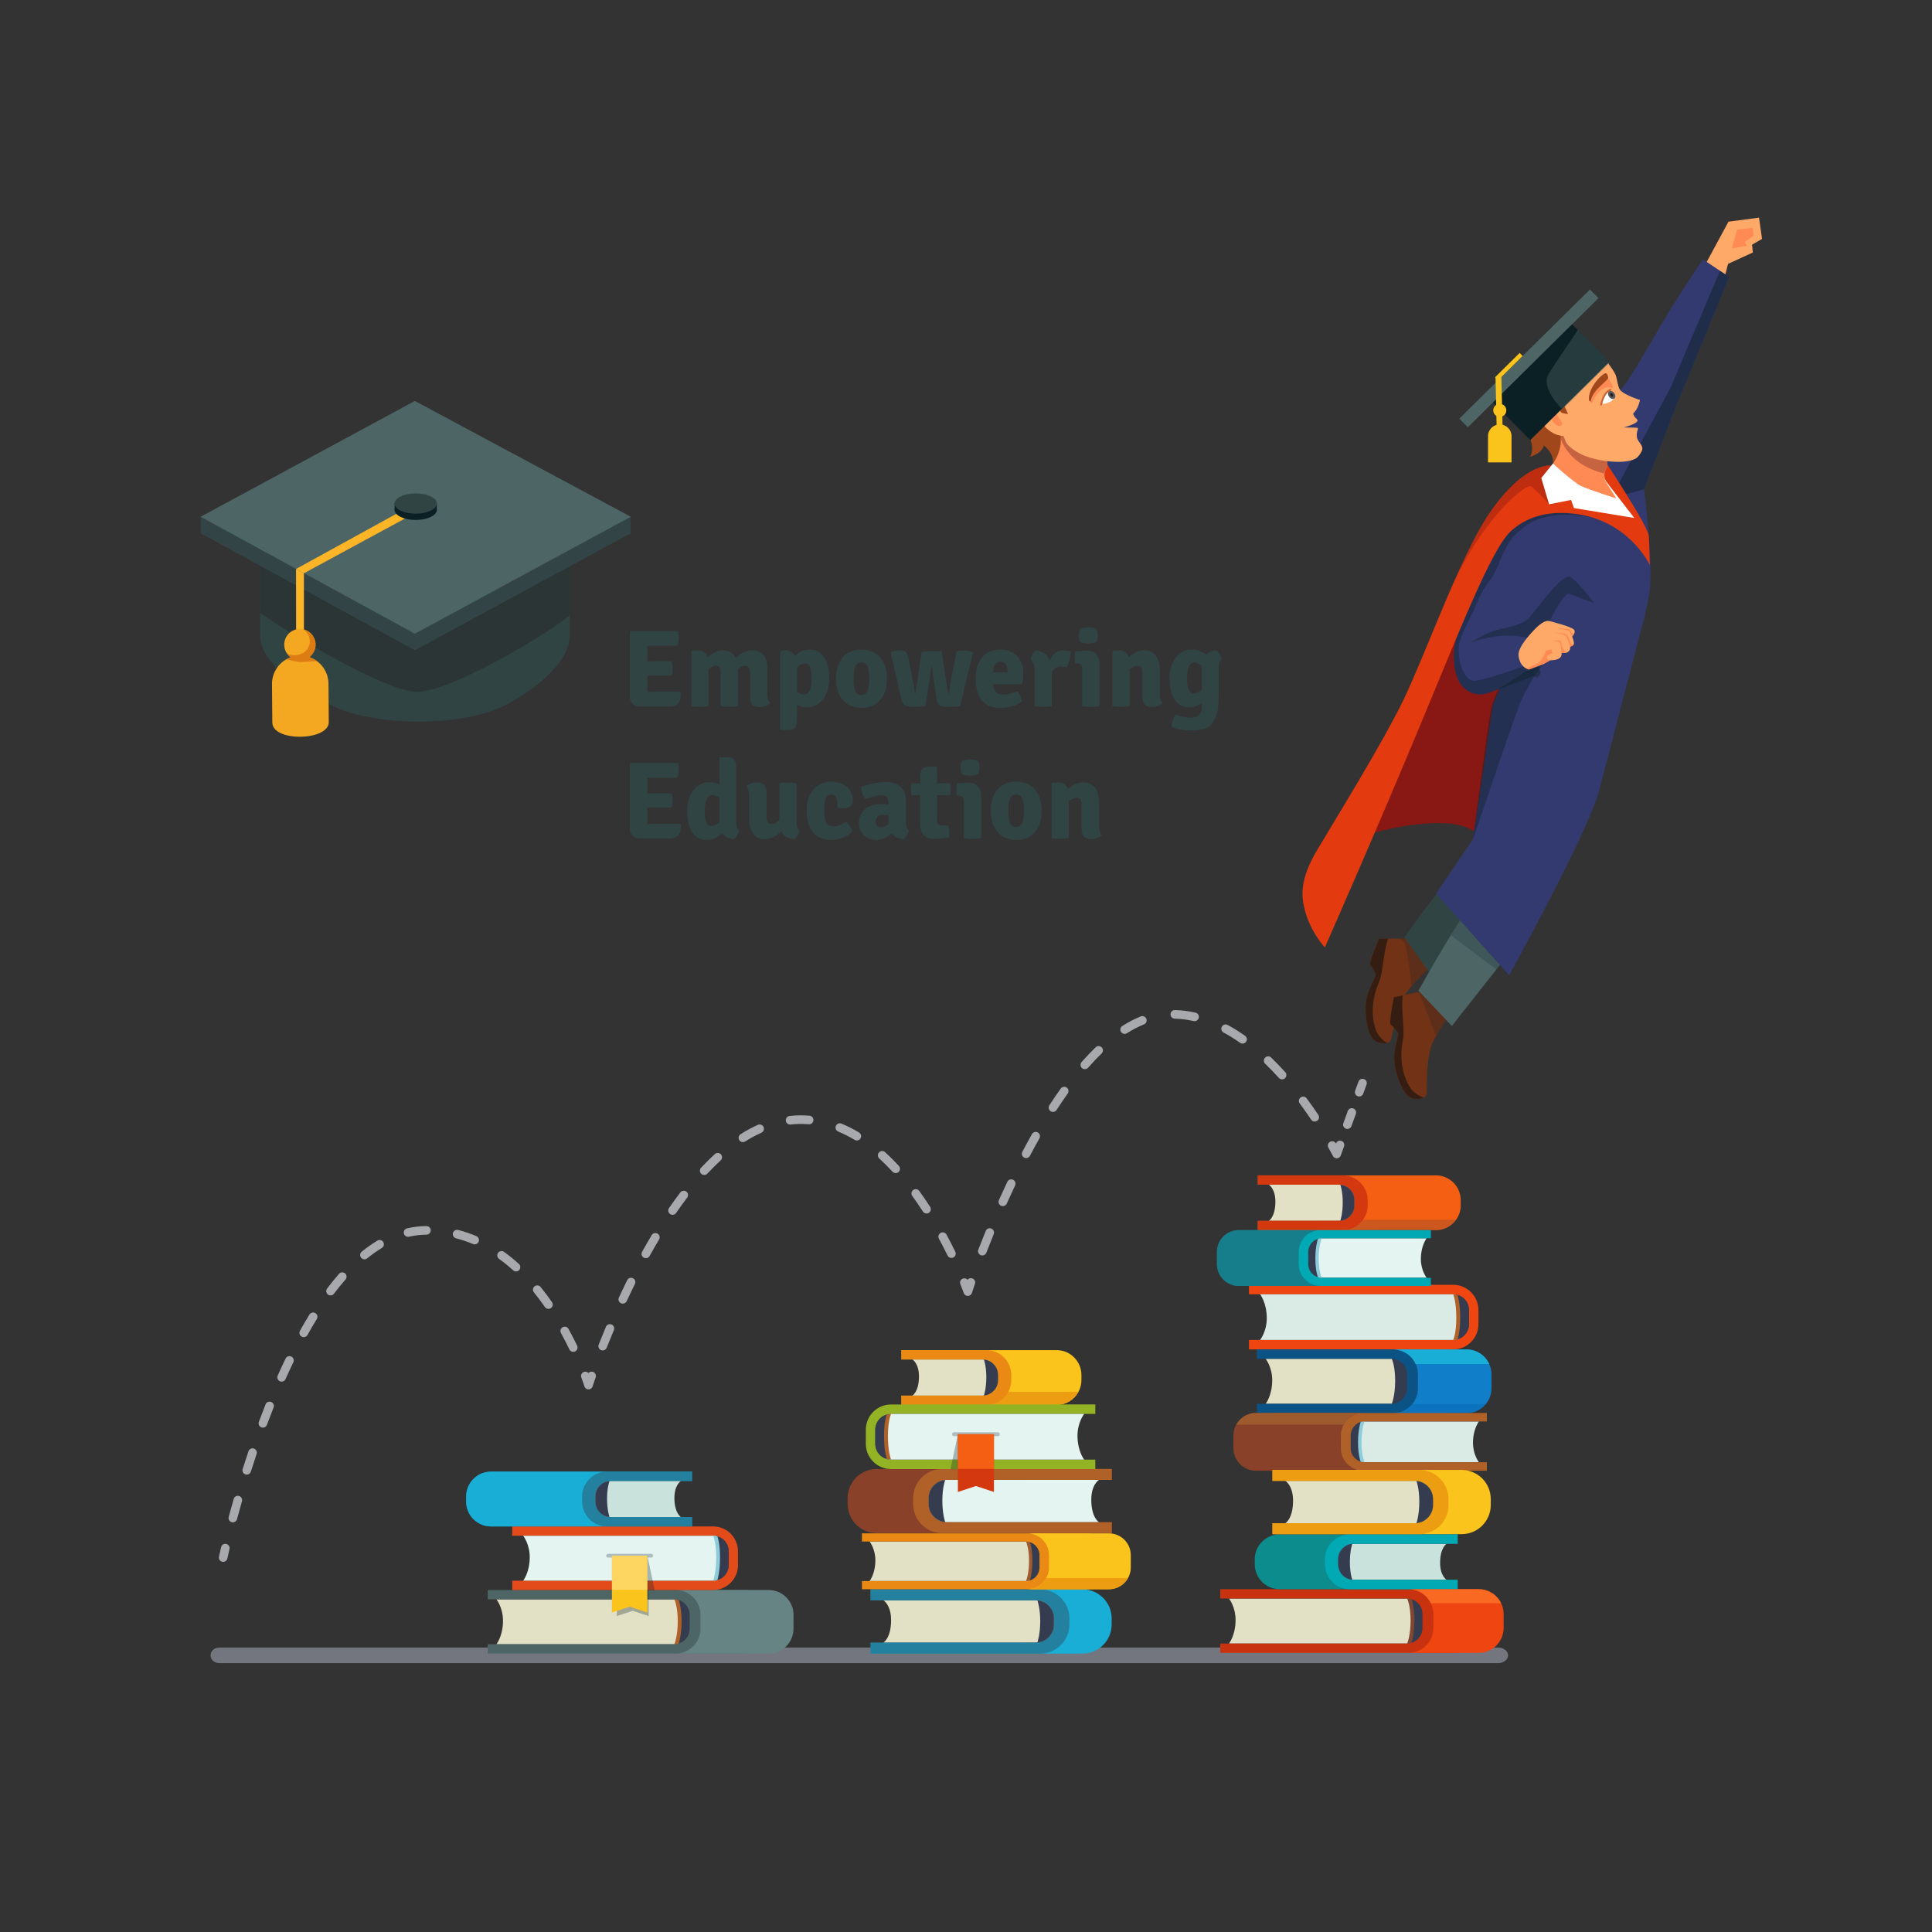 <?xml version="1.0" encoding="utf-8"?>
<!-- Generator: Adobe Illustrator 27.5.0, SVG Export Plug-In . SVG Version: 6.00 Build 0)  -->
<svg version="1.1" id="Layer_1" xmlns="http://www.w3.org/2000/svg" xmlns:xlink="http://www.w3.org/1999/xlink" x="0px" y="0px"
	 viewBox="0 0 899.999 900" style="enable-background:new 0 0 899.999 900;" xml:space="preserve">
<rect x="0" y="0" width="899.999" height="900" fill="#333333" stroke="none"/>
<path style="opacity:0.6;fill:#A1A3B2;" d="M98.108,771.118c0,2.004,1.635,3.629,4.227,3.629l595.499,0
	c2.592,0,4.693-1.625,4.693-3.629l0,0c0-2.004-2.101-3.629-4.693-3.629l-595.499,0C99.743,767.489,98.108,769.114,98.108,771.118
	L98.108,771.118z"/>
<g>
	<g>
		<path style="fill:#A7A9AC;" d="M103.968,727.573c-0.137,0-0.275-0.014-0.414-0.043c-1.082-0.228-1.775-1.29-1.548-2.372
			c0,0,0.333-1.586,0.999-4.436c0.252-1.078,1.333-1.744,2.406-1.495c1.076,0.252,1.746,1.329,1.494,2.406
			c-0.649,2.783-0.977,4.336-0.979,4.349C105.728,726.925,104.896,727.573,103.968,727.573z"/>
	</g>
	<g>
		<path style="fill:#A7A9AC;" d="M108.477,709.173c-0.171,0-0.345-0.022-0.518-0.068c-1.069-0.286-1.704-1.384-1.418-2.452
			c0.739-2.767,1.521-5.594,2.322-8.403c0.303-1.064,1.409-1.679,2.476-1.376c1.063,0.304,1.68,1.412,1.376,2.476
			c-0.795,2.788-1.57,5.593-2.305,8.338C110.171,708.582,109.362,709.173,108.477,709.173z M114.953,686.944
			c-0.2,0-0.403-0.03-0.604-0.094c-1.055-0.333-1.64-1.458-1.307-2.513c0.876-2.769,1.784-5.558,2.7-8.289
			c0.351-1.048,1.486-1.614,2.535-1.262c1.049,0.352,1.614,1.487,1.262,2.536c-0.908,2.709-1.809,5.475-2.677,8.222
			C116.592,686.398,115.803,686.944,114.953,686.944z M122.459,665.05c-0.232,0-0.468-0.041-0.698-0.126
			c-1.037-0.386-1.564-1.539-1.179-2.576c1.025-2.755,2.078-5.495,3.13-8.143c0.408-1.028,1.574-1.531,2.601-1.122
			c1.028,0.408,1.53,1.572,1.122,2.601c-1.041,2.621-2.083,5.333-3.099,8.061C124.036,664.552,123.272,665.05,122.459,665.05z
			 M131.183,643.618c-0.273,0-0.55-0.056-0.815-0.175c-1.01-0.451-1.464-1.635-1.013-2.645c1.208-2.706,2.445-5.374,3.679-7.93
			c0.481-0.997,1.68-1.413,2.674-0.934c0.996,0.48,1.414,1.677,0.934,2.674c-1.215,2.521-2.436,5.153-3.628,7.823
			C132.68,643.176,131.949,643.618,131.183,643.618z M267.046,629.734c-0.746,0-1.463-0.419-1.807-1.137
			c-1.239-2.583-2.557-5.146-3.916-7.617c-0.533-0.969-0.18-2.187,0.79-2.72c0.969-0.534,2.188-0.18,2.72,0.789
			c1.395,2.536,2.746,5.165,4.018,7.816c0.479,0.997,0.058,2.194-0.939,2.672C267.632,629.67,267.337,629.734,267.046,629.734z
			 M141.483,622.9c-0.33,0-0.664-0.082-0.973-0.254c-0.967-0.538-1.314-1.758-0.775-2.724c1.459-2.618,2.949-5.163,4.429-7.564
			c0.581-0.942,1.815-1.234,2.756-0.654c0.941,0.58,1.234,1.814,0.654,2.756c-1.449,2.351-2.909,4.845-4.339,7.412
			C142.867,622.53,142.186,622.9,141.483,622.9z M255.481,609.724c-0.634,0-1.257-0.3-1.646-0.86
			c-1.654-2.379-3.375-4.672-5.116-6.815c-0.697-0.859-0.566-2.12,0.292-2.817c0.857-0.696,2.12-0.568,2.817,0.292
			c1.804,2.22,3.585,4.593,5.296,7.054c0.631,0.908,0.407,2.156-0.501,2.788C256.274,609.608,255.875,609.724,255.481,609.724z
			 M153.981,603.453c-0.419,0-0.842-0.131-1.203-0.403c-0.883-0.665-1.061-1.921-0.395-2.805c1.824-2.424,3.691-4.729,5.551-6.852
			c0.728-0.832,1.993-0.917,2.826-0.188c0.832,0.729,0.916,1.994,0.188,2.826c-1.794,2.049-3.6,4.277-5.365,6.622
			C155.189,603.178,154.589,603.453,153.981,603.453z M240.379,592.272c-0.479,0-0.961-0.172-1.345-0.52
			c-2.131-1.933-4.336-3.725-6.554-5.326c-0.898-0.647-1.1-1.899-0.452-2.796c0.648-0.897,1.898-1.099,2.796-0.452
			c2.339,1.688,4.661,3.574,6.901,5.608c0.819,0.743,0.881,2.01,0.138,2.829C241.468,592.051,240.925,592.272,240.379,592.272z
			 M169.771,586.642c-0.582,0-1.159-0.252-1.555-0.74c-0.698-0.858-0.568-2.12,0.29-2.818c2.4-1.951,4.855-3.686,7.296-5.155
			c0.947-0.571,2.179-0.265,2.749,0.683c0.57,0.948,0.265,2.179-0.683,2.749c-2.28,1.372-4.58,2.998-6.835,4.831
			C170.661,586.495,170.215,586.642,169.771,586.642z M221.123,579.682c-0.261,0-0.526-0.051-0.781-0.16
			c-2.583-1.096-5.244-1.998-7.908-2.68c-1.072-0.274-1.719-1.365-1.444-2.437c0.274-1.071,1.368-1.718,2.437-1.444
			c2.859,0.732,5.713,1.698,8.48,2.873c1.018,0.432,1.493,1.608,1.061,2.626C222.644,579.224,221.903,579.682,221.123,579.682z
			 M190.091,576.159c-0.911,0-1.735-0.626-1.949-1.552c-0.249-1.078,0.423-2.153,1.5-2.402c2.961-0.684,5.986-1.039,8.994-1.058
			c0.004,0,0.008,0,0.012,0c1.101,0,1.996,0.889,2.003,1.991c0.007,1.106-0.885,2.008-1.991,2.015
			c-2.712,0.016-5.442,0.337-8.115,0.954C190.392,576.143,190.24,576.159,190.091,576.159z"/>
	</g>
	<g>
		<path style="fill:#A7A9AC;" d="M274.152,647.24c-0.004,0-0.008,0-0.011,0c-0.877-0.005-1.648-0.579-1.904-1.417
			c-0.005-0.015-0.48-1.562-1.435-4.148c-0.383-1.038,0.147-2.189,1.186-2.572c0.771-0.286,1.608-0.064,2.145,0.497
			c0.524-0.558,1.35-0.787,2.118-0.519c1.045,0.364,1.596,1.506,1.232,2.551c-0.935,2.682-1.417,4.198-1.423,4.213
			C275.796,646.676,275.024,647.24,274.152,647.24z"/>
	</g>
	<g>
		<path style="fill:#A7A9AC;" d="M280.76,629.093c-0.244,0-0.493-0.045-0.734-0.14c-1.028-0.406-1.534-1.569-1.128-2.598
			c1.092-2.766,2.227-5.554,3.374-8.286c0.429-1.02,1.605-1.499,2.622-1.071c1.02,0.428,1.5,1.602,1.071,2.622
			c-1.136,2.705-2.26,5.465-3.341,8.205C282.314,628.612,281.559,629.093,280.76,629.093z M290.118,607.278
			c-0.283,0-0.57-0.06-0.844-0.188c-1.003-0.467-1.438-1.658-0.972-2.661c1.264-2.714,2.566-5.429,3.874-8.068
			c0.49-0.99,1.689-1.398,2.685-0.906c0.99,0.491,1.396,1.693,0.905,2.684c-1.294,2.61-2.583,5.295-3.831,7.979
			C291.596,606.849,290.873,607.278,290.118,607.278z M300.855,586.117c-0.328,0-0.662-0.081-0.97-0.252
			c-0.967-0.537-1.316-1.756-0.779-2.723c1.478-2.666,2.983-5.279,4.474-7.769c0.567-0.949,1.796-1.259,2.747-0.69
			c0.949,0.568,1.259,1.798,0.69,2.747c-1.468,2.452-2.951,5.028-4.409,7.655C302.242,585.745,301.559,586.117,300.855,586.117z
			 M443.217,585.997c-0.742,0-1.455-0.414-1.802-1.125c-1.299-2.661-2.653-5.301-4.027-7.845c-0.525-0.973-0.162-2.188,0.811-2.714
			c0.971-0.526,2.189-0.162,2.714,0.811c1.399,2.592,2.779,5.281,4.102,7.992c0.485,0.994,0.072,2.193-0.922,2.678
			C443.811,585.932,443.511,585.997,443.217,585.997z M313.3,565.911c-0.392,0-0.787-0.115-1.135-0.354
			c-0.911-0.628-1.14-1.875-0.513-2.786c1.739-2.524,3.513-4.975,5.271-7.285c0.671-0.88,1.926-1.051,2.807-0.38
			c0.881,0.67,1.051,1.926,0.381,2.807c-1.721,2.26-3.457,4.659-5.16,7.131C314.563,565.608,313.937,565.911,313.3,565.911z
			 M431.621,565.306c-0.658,0-1.302-0.324-1.685-0.918c-1.618-2.509-3.286-4.949-4.959-7.251c-0.65-0.895-0.452-2.147,0.442-2.798
			c0.895-0.651,2.147-0.452,2.798,0.443c1.716,2.362,3.427,4.863,5.086,7.434c0.599,0.929,0.331,2.169-0.598,2.768
			C432.37,565.202,431.993,565.306,431.621,565.306z M328.047,547.352c-0.49,0-0.98-0.178-1.367-0.539
			c-0.809-0.755-0.852-2.022-0.097-2.831c2.12-2.27,4.281-4.414,6.423-6.374c0.816-0.747,2.085-0.689,2.829,0.126
			c0.747,0.816,0.69,2.083-0.126,2.83c-2.063,1.888-4.149,3.958-6.198,6.152C329.116,547.138,328.582,547.352,328.047,547.352z
			 M417.243,546.47c-0.541,0-1.08-0.218-1.476-0.647c-2.023-2.2-4.098-4.271-6.167-6.155c-0.817-0.745-0.877-2.011-0.133-2.829
			c0.744-0.817,2.01-0.879,2.83-0.133c2.156,1.963,4.316,4.118,6.419,6.405c0.748,0.814,0.695,2.081-0.119,2.83
			C418.213,546.295,417.728,546.47,417.243,546.47z M346.068,532.042c-0.664,0-1.313-0.33-1.695-0.933
			c-0.591-0.935-0.311-2.172,0.623-2.763c2.668-1.686,5.381-3.149,8.065-4.348c1.01-0.451,2.195,0.001,2.646,1.011
			c0.452,1.01-0.001,2.195-1.011,2.646c-2.51,1.121-5.053,2.493-7.559,4.077C346.804,531.942,346.434,532.042,346.068,532.042z
			 M399.141,531.28c-0.353,0-0.71-0.093-1.033-0.289c-2.517-1.52-5.089-2.824-7.645-3.876c-1.022-0.421-1.511-1.592-1.089-2.615
			c0.421-1.022,1.588-1.512,2.614-1.089c2.743,1.13,5.498,2.526,8.189,4.151c0.947,0.572,1.251,1.803,0.68,2.75
			C400.481,530.936,399.82,531.28,399.141,531.28z M368.051,523.854c-1.004,0-1.87-0.753-1.987-1.775
			c-0.126-1.099,0.663-2.092,1.762-2.218c1.454-0.167,2.929-0.264,4.383-0.288c1.635-0.028,3.267,0.028,4.881,0.166
			c1.102,0.094,1.919,1.064,1.824,2.166c-0.094,1.102-1.045,1.919-2.166,1.825c-1.478-0.126-2.982-0.177-4.471-0.152
			c-1.325,0.023-2.669,0.111-3.994,0.263C368.204,523.85,368.127,523.854,368.051,523.854z"/>
	</g>
	<g>
		<path style="fill:#A7A9AC;" d="M450.843,603.692c-0.848,0-1.605-0.535-1.889-1.336c-0.005-0.015-0.547-1.544-1.584-4.124
			c-0.412-1.026,0.085-2.193,1.111-2.605c0.808-0.325,1.696-0.087,2.242,0.525c0.518-0.631,1.39-0.906,2.203-0.625
			c1.046,0.361,1.602,1.5,1.241,2.546c-0.929,2.694-1.413,4.211-1.417,4.224c-0.262,0.82-1.018,1.381-1.878,1.394
			C450.864,603.692,450.853,603.692,450.843,603.692z"/>
	</g>
	<g>
		<path style="fill:#A7A9AC;" d="M457.611,584.845c-0.24,0-0.483-0.043-0.721-0.135c-1.032-0.398-1.546-1.557-1.149-2.589
			c1.122-2.909,2.284-5.84,3.455-8.711c0.418-1.024,1.589-1.516,2.61-1.098c1.024,0.418,1.517,1.587,1.099,2.611
			c-1.161,2.848-2.314,5.754-3.426,8.639C459.173,584.357,458.414,584.845,457.611,584.845z M467.159,561.867
			c-0.273,0-0.552-0.056-0.817-0.175c-1.01-0.452-1.462-1.637-1.01-2.646c1.287-2.877,2.607-5.742,3.921-8.514
			c0.474-1,1.673-1.425,2.667-0.952c1,0.474,1.426,1.668,0.952,2.668c-1.302,2.747-2.608,5.585-3.884,8.435
			C468.656,561.425,467.925,561.867,467.159,561.867z M478.008,539.482c-0.314,0-0.634-0.074-0.932-0.231
			c-0.979-0.516-1.354-1.727-0.838-2.706c1.488-2.826,3.001-5.599,4.495-8.242c0.545-0.963,1.767-1.302,2.728-0.758
			c0.963,0.544,1.303,1.766,0.758,2.729c-1.474,2.609-2.967,5.347-4.438,8.139C479.423,539.093,478.728,539.482,478.008,539.482z
			 M612.451,522.453c-0.645,0-1.279-0.311-1.665-0.887c-1.725-2.573-3.517-5.109-5.325-7.54c-0.66-0.888-0.475-2.142,0.412-2.803
			c0.891-0.661,2.143-0.475,2.803,0.411c1.847,2.483,3.676,5.073,5.437,7.7c0.616,0.919,0.371,2.163-0.548,2.779
			C613.223,522.343,612.834,522.453,612.451,522.453z M490.51,517.985c-0.373,0-0.75-0.104-1.087-0.322
			c-0.929-0.601-1.193-1.841-0.592-2.77c1.749-2.701,3.529-5.322,5.292-7.79c0.642-0.9,1.892-1.109,2.794-0.467
			c0.9,0.643,1.108,1.894,0.466,2.794c-1.727,2.419-3.474,4.99-5.19,7.641C491.81,517.662,491.166,517.985,490.51,517.985z
			 M597.24,502.8c-0.548,0-1.093-0.223-1.488-0.661c-2.105-2.333-4.252-4.555-6.379-6.605c-0.797-0.767-0.82-2.035-0.053-2.832
			c0.77-0.797,2.035-0.82,2.832-0.053c2.194,2.114,4.406,4.404,6.574,6.806c0.74,0.821,0.676,2.088-0.146,2.829
			C598.198,502.629,597.717,502.8,597.24,502.8z M505.364,498.063c-0.469,0-0.94-0.164-1.32-0.498
			c-0.831-0.73-0.914-1.995-0.184-2.826c2.167-2.469,4.366-4.783,6.536-6.876c0.795-0.768,2.061-0.746,2.832,0.051
			c0.768,0.796,0.745,2.064-0.051,2.832c-2.091,2.017-4.213,4.25-6.308,6.636C506.474,497.832,505.92,498.063,505.364,498.063z
			 M578.834,486.147c-0.399,0-0.802-0.119-1.153-0.367c-2.556-1.804-5.147-3.415-7.698-4.788c-0.975-0.524-1.34-1.738-0.815-2.713
			c0.524-0.974,1.736-1.339,2.713-0.815c2.694,1.449,5.423,3.146,8.111,5.044c0.903,0.638,1.119,1.888,0.482,2.791
			C580.082,485.852,579.463,486.147,578.834,486.147z M523.896,481.626c-0.664,0-1.313-0.33-1.694-0.932
			c-0.592-0.935-0.313-2.172,0.621-2.763c2.85-1.804,5.735-3.299,8.576-4.444c1.025-0.413,2.192,0.084,2.606,1.11
			c0.414,1.026-0.083,2.193-1.109,2.606c-2.616,1.054-5.284,2.437-7.93,4.112C524.633,481.525,524.262,481.626,523.896,481.626z
			 M556.487,475.694c-0.147,0-0.297-0.016-0.447-0.05c-2.942-0.67-5.911-1.048-8.825-1.121c-1.105-0.028-1.979-0.947-1.951-2.053
			c0.027-1.106,0.938-1.985,2.053-1.952c3.178,0.08,6.413,0.49,9.614,1.22c1.078,0.246,1.753,1.319,1.508,2.398
			C558.226,475.064,557.401,475.694,556.487,475.694z"/>
	</g>
	<g>
		<path style="fill:#A7A9AC;" d="M622.686,539.601c-0.755,0-1.45-0.426-1.79-1.107c-0.008-0.014-0.735-1.467-2.087-3.886
			c-0.54-0.965-0.194-2.186,0.771-2.725c0.966-0.54,2.187-0.194,2.725,0.771c0.01,0.018,0.02,0.035,0.029,0.052l0.011-0.028
			c0.377-1.039,1.525-1.575,2.566-1.198c1.039,0.378,1.576,1.527,1.197,2.567l-1.54,4.235c-0.273,0.752-0.968,1.269-1.767,1.315
			C622.763,539.6,622.725,539.601,622.686,539.601z"/>
	</g>
	<g>
		<path style="fill:#A7A9AC;" d="M627.663,525.914c-0.227,0-0.459-0.039-0.685-0.121c-1.039-0.378-1.576-1.527-1.197-2.567
			l2.063-5.671c0.379-1.04,1.529-1.575,2.566-1.198c1.039,0.378,1.576,1.527,1.197,2.567l-2.063,5.671
			C629.249,525.409,628.482,525.914,627.663,525.914z"/>
	</g>
	<g>
		<path style="fill:#A7A9AC;" d="M633.163,510.79c-0.227,0-0.459-0.039-0.685-0.121c-1.039-0.378-1.576-1.527-1.197-2.567
			l1.54-4.235c0.377-1.04,1.525-1.575,2.566-1.198c1.039,0.378,1.576,1.527,1.197,2.567l-1.54,4.235
			C634.749,510.285,633.982,510.79,633.163,510.79z"/>
	</g>
</g>
<g>
	<path style="fill:#891815;" d="M611.609,417.725c0.258-12.361,14.06-25.384,26.945-29.334s39.971-8.694,49.179-0.282
		c9.208,8.412,8.552,11.963,8.552,11.963s40.841-140.847,41.102-146.37c0.261-5.523,4.591-28.273-7.636-24.455
		c-12.227,3.818-29.711,18.947-34.048,24.603c-4.337,5.656-18.658,36.563-18.658,36.563L664.3,318.952l-14.189,31.564
		l-16.558,26.568l-13.799,19.861L611.609,417.725z"/>
	<path style="fill:#A0481C;" d="M712.478,194.67c-1.724,4.833-0.49,7.467,0.621,10.612c1.11,3.145,0.619,6.449-0.441,7.559
		c0,0,6.804-1.876,6.654-6.462c-0.15-4.586-2.075-10.995-3.654-11.833C714.081,193.708,712.478,194.67,712.478,194.67z"/>
	<g>
		<g>
			<g>
				<path style="fill:#723216;" d="M657.596,437.234l-15.13,0.028c0,0-5.187,11.551-4.033,12.412
					c1.161,0.864,2.517,4.527,2.517,4.527c-3.11,7.03-3.384,6.943-4.281,10.65c-1.159,4.785-0.339,16.216,3.294,19.541
					c2.135,1.956,7.522,2.48,8.1-0.357c1.908-9.361,3.811-15.457,6.076-19.98c2.384-4.76,14.382-15.708,14.382-15.708
					L657.596,437.234z"/>
			</g>
			<g style="opacity:0.2;">
				<g>
					<path style="fill:#0B2025;" d="M657.519,459.447c4.382-5.058,11.002-11.1,11.002-11.1l-10.925-11.113l-6.302,0.012
						c0.228,0.148,0.457,0.246,0.691,0.253c2.235,0.065,2.763,3.549,3.355,5.653c0.593,2.104,2.143,15.812,2.143,15.812
						S657.485,459.177,657.519,459.447z"/>
				</g>
			</g>
			<g>
				<path style="fill:#314444;" d="M654.257,436.64l12.594,17.882l37.555-30.296l0.14-36.078c0,0-20.812,13.474-26.293,18.309
					C670.28,413.491,654.257,436.64,654.257,436.64z"/>
			</g>
			<g>
				<path style="fill:#351E11;" d="M641.142,480.393c-3.182-8.37-1.283-17.233,1.31-23.008c1.826-4.064,2.009-14.354,4.226-20.13
					l-4.212,0.008c0,0-5.187,11.551-4.033,12.412c1.161,0.864,2.517,4.527,2.517,4.527c-3.11,7.03-3.384,6.943-4.281,10.65
					c-1.159,4.785-0.339,16.216,3.294,19.541c1.427,1.308,4.304,1.969,6.23,1.421C644.331,484.962,641.786,482.088,641.142,480.393z
					"/>
			</g>
		</g>
		<g>
			<g>
				<path style="fill:#723216;" d="M664.127,461.352l-14.785,3.21c0,0-2.641,12.384-1.332,12.982c1.317,0.6,3.414,3.896,3.414,3.896
					c-1.562,7.527-1.848,7.499-1.945,11.311c-0.126,4.923,3.08,15.925,7.331,18.412c2.498,1.463,7.875,0.842,7.844-2.054
					c-0.104-9.551,0.475-15.912,1.737-20.811c1.33-5.155,10.756-18.381,10.756-18.381L664.127,461.352z"/>
			</g>
			<g style="opacity:0.2;">
				<g>
					<path style="fill:#0B2025;" d="M677.146,469.918l-13.019-8.566l-3.721,0.808c0.438,0.299,0.883,0.846,1.353,1.931
						c0.954,2.202,5.364,13.969,6.088,15.876c0.255,0.671,0.675,1.626,1.209,2.519C672.289,476.733,677.146,469.918,677.146,469.918
						z"/>
				</g>
			</g>
			<g>
				<path style="fill:#4E6566;" d="M660.737,461.474l15.59,16.451l30.825-39.137l-7.452-35.3c0,0-12.23,15.052-16.572,20.932
					C676.813,432.972,660.737,461.474,660.737,461.474z"/>
			</g>
			<g>
				<path style="fill:#351E11;" d="M657.12,507.006c-4.871-7.513-4.879-16.578-3.559-22.77c0.93-4.357-1.056-14.455-0.103-20.568
					l-4.116,0.894c0,0-2.641,12.384-1.332,12.982c1.317,0.6,3.414,3.896,3.414,3.896c-1.562,7.527-1.848,7.499-1.945,11.311
					c-0.126,4.923,3.08,15.925,7.331,18.412c1.67,0.977,4.622,1.019,6.388,0.078C661.199,510.802,658.106,508.528,657.12,507.006z"
					/>
			</g>
			<g style="opacity:0.2;">
				<g>
					<path style="fill:#0B2025;" d="M697.051,451.613l8.421-10.692c-3.015-3.104-6.807-6.793-6.807-6.793l-13.677-12.167
						c-0.709,0.922-1.342,1.757-1.86,2.459c-1.824,2.47-4.463,6.606-7.292,11.237L697.051,451.613z"/>
				</g>
			</g>
		</g>
		<g>
			<polygon style="fill:#FFA969;" points="791.214,129.101 805.192,103.258 819.403,101.39 820.836,111.282 816.172,113.987 
				816.539,117.632 804.99,122.914 802.794,131.425 			"/>
		</g>
		<g>
			<path style="fill:#333A70;" d="M759.93,243.297l20.198-52.486l25.42-61.802l-12.271-8.174c0,0-12.87,19.107-18.323,28.577
				c-3.098,5.379-13.601,23.411-16.393,27.39c-2.793,3.979-10.465,13.34-10.465,13.34l-10.668,23.403l3.418,28.85L759.93,243.297z"
				/>
		</g>
		<g style="opacity:0.5;">
			<g>
				<path style="fill:#0B2025;" d="M778.155,180.74l-23.948,44.29c0,0,3.45,6.989,7.372,13.982l18.549-48.201l25.42-61.802
					l-3.799-2.531l-0.637-0.088L778.155,180.74z"/>
			</g>
		</g>
		<g>
			<path style="fill:#333A70;" d="M748.829,323.495c0,0,15.764-20.197,19.599-47.977c1.856-13.441-2.573-47.63-2.573-47.63
				l-12.434,3.453l-49.377,10.159c0,0-19.08,37.659-23.381,48.398c-6.012,15.012-2.668,25.625-0.155,28.882
				c2.513,3.257,6.84,5.98,12.663,4.054c5.534-1.831,20.897-7.732,20.897-7.732L748.829,323.495z"/>
		</g>
		<g>
			<path style="fill:#333A70;" d="M668.924,416.24l34.065,38.127c0,0,37.079-67.001,42.09-86.555
				c3.421-13.349,21.258-81.528,21.258-81.528l-50.012-7.076l-20.882,49.079l-9.27,62.7L668.924,416.24z"/>
		</g>
		<g style="opacity:0.4;">
			<g>
				<path style="fill:#0B2025;" d="M684.88,299.441c0,0,6.863-4.438,11.66-5.798c5.911-1.677,12.297-2.1,15.945-6.079
					c2.892-3.155,14.6-19.663,18.497-18.901c3.025,0.591,11.62,12.304,11.62,12.304s-8.426-3.088-11.583-4.392
					c-1.739-0.718-7.509,8.33-10.194,15.407c-2.154,5.679-7.896,5.814-7.896,5.814s-1.203-1.167-8.063-1.632
					C694.987,295.493,684.88,299.441,684.88,299.441z"/>
			</g>
		</g>
		<g>
			<polygon style="fill:#FFFFFF;" points="721.758,229.681 726.065,204.008 740.757,214.219 757.428,236.71 			"/>
		</g>
		<g style="opacity:0.4;">
			<g>
				<path style="fill:#0B2025;" d="M758.121,241.152c-10.227-0.754-0.061-0.592-0.091-0.886c-0.259-0.931-0.715-2.766-1.41-6.232
					c-0.293-1.462-1.279-2.627-2.641-3.546l-9.588,2.663l-40.347,8.35c0,0-19.08,37.659-23.381,48.398
					c-6.012,15.012-2.668,25.625-0.155,28.882c2.513,3.257,6.84,5.98,12.663,4.054c5.534-1.831,20.897-7.732,20.897-7.732
					l2.274,0.549c0.707-0.949,1.173-1.671,1.262-1.997c0.443-1.627-2.813-5.078-2.813-5.078s-21.003,7.799-27.266,8.541
					c-6.262,0.742-8.584-10.845-7.896-16.368c0.688-5.523,5.617-12.922,9.065-21.306c3.448-8.384,6.259-8.435,9.461-16.769
					c3.202-8.335,5.419-12.626,13.504-18.349c8.085-5.723,24.308-5.384,32.051-2.577L758.121,241.152z"/>
			</g>
		</g>
		<g>
			<path style="fill:#E33B0F;" d="M703.82,247.436c9.317-8.534,20.433-8.748,26.526-8.393c27.763,1.617,38.176,24.148,38.176,24.148
				s-0.145-9.095-0.487-13.649c-0.343-4.553-20.077-34.372-20.077-34.372l-7.658,3.586l6.963,11.052l-24.05-12.927
				c0,0-12.551-2.485-29.561,22.49c-13.303,19.532-29.299,64.567-39.497,85.888c-10.002,20.916-32.927,57.715-40.959,71.377
				c-8.032,13.662-6.616,21.353-5.801,25.42c2.276,11.358,9.776,19.306,9.776,19.306s22.935-51.918,44.476-103.671
				C680.031,293.515,694.74,255.754,703.82,247.436z"/>
		</g>
		<g style="opacity:0.4;">
			<path style="fill:#891815;" d="M736.315,223.924l-13.103-7.043c0,0-12.551-2.485-29.561,22.49
				c-5.424,7.964-11.295,20.167-17.039,33.274c0.222-0.452,0.451-0.928,0.688-1.43c14.929-31.713,33.859-46.02,35.93-44.64
				s7.005,6.802,8.401,8.37c1.397,1.568,6.147-4.875,12.31-6.11C733.942,228.834,734.969,226.742,736.315,223.924z"/>
		</g>
		<g>
			<path style="fill:#FFA969;" d="M707.393,305.358c-0.412-3.98,5.937-10.462,6.883-11.508c4.058-4.489,6.383-4.907,7.732-4.499
				c1.349,0.408,10.658,2.722,11.362,4.162c0.704,1.44-1.022,2.972-1.022,2.972s1.188,2.826,0.763,3.681
				c-0.425,0.854-1.704,1.107-1.704,1.107s0.276,0.919-0.333,1.751c-1.251,1.709-3.644,1.052-3.644,1.052s0.402,1.807-1.335,2.757
				c-1.527,0.835-4.078,0.77-4.078,0.77l-3.18,1.819l-6.587,2.501C712.248,311.923,707.987,311.095,707.393,305.358z"/>
		</g>
		<g>
			<polygon style="fill:#FF8A54;" points="806.77,115.671 809.205,106.957 816.495,106.224 816.862,109.868 812.791,112.737 
				813.849,114.531 			"/>
		</g>
		<g>
			<path style="fill:#FF8A54;" d="M722.015,307.603c-0.747,0.029-2.014-1.1-1.048-2.077c0.966-0.977,2.463-1.341,2.463-1.341
				s-0.376-0.117-0.524-0.696c-0.148-0.579,0.112-0.905,0.112-0.905s-3.108,0.313-3.068,0.615c0.164,1.235-2.124,4.956-3.489,5.717
				c-1.365,0.762-5.257,2.4-5.257,2.4l1.044,0.608l6.587-2.501C718.836,309.422,722.356,307.59,722.015,307.603z"/>
		</g>
		<g style="opacity:0.4;">
			<g>
				<path style="fill:#0B2025;" d="M698.621,320.561c0,0-2.596,3.145-4.204,10.476c-1.247,5.686-8.245,59.949-8.245,59.949
					s17.199-50.81,21.283-61.711c4.084-10.901,11.38-19.854,11.38-19.854l-6.587,2.501L698.621,320.561z"/>
			</g>
		</g>
		<g>
			<path style="fill:#FF8A54;" d="M722.64,219.415l4.767-19.392l25.868,8.392c0,0-4.374,2.509-4.945,4.303
				c-0.319,1.005,0.877,3.606,0.378,4.532c-2.503,4.638-1.537,5.941,4.482,14.65C756.629,236.876,722.64,219.415,722.64,219.415z"/>
		</g>
		<g>
			<path style="fill:#C66340;" d="M727.008,201.647l-0.401,1.631c1.37,3.846,5.226,13.358,20.626,17.294
				c0.302-1.04,0.82-2.108,1.475-3.321c0.499-0.926-0.696-3.527-0.378-4.532c0.571-1.794,4.945-4.303,4.945-4.303l-25.239-8.188
				C727.675,200.658,727.309,201.183,727.008,201.647z"/>
		</g>
		<g>
			<path style="fill:#FFFFFF;" d="M723.409,215.944l-5.417,6.735l3.64,12.266l10.222-2.048l1.351,3.779l28.109,4.624l-14.439-18.732
				l6.071,9.616c0,0-12.055-3.721-16.712-5.988C732.73,224.49,723.409,215.944,723.409,215.944z"/>
		</g>
		<g>
			<path style="fill:#FFA969;" d="M744.063,163.057c0,0,7.155,8.151,8.562,11.603c0.666,1.632,0.972,5.484,2.019,6.901
				c1.803,2.447,9.308,4.757,9.308,4.757s-0.336,2.125-1.585,4.311c-0.634,1.109-1.631,2.054-1.631,2.054s0.356,0.998,0.898,1.674
				c0.497,0.619,1.29,1.193,1.195,1.573c-0.418,1.682-6.5,3.198-6.5,3.198s3.952-0.022,6.322,0.16
				c1.043,0.082-0.681,1.881-0.07,4.643c0.413,1.869,2.377,3.03,2.496,4.94c0.072,1.161-1.676,3.899-3.054,4.698
				c-5.512,3.195-19.377,1.01-25.095-1.804c-7.132-3.511-7.642-6.301-7.642-6.301l-8.273-20.288l1.663-15.174L744.063,163.057z"/>
		</g>
		<g>
			<path style="fill:#A0481C;" d="M723.944,189.839c0,0,2.717,2.084,3.766,2.507c0.659,0.266,2.795,0.505,2.795,0.505
				s-3.47-6.436-2.886-8.923c0.162-0.69,2.027-3.021,2.027-3.021s-4.425-8.867,4.366-13.719c6.867-3.792,6.071-12.078-6.898-7.376
				c-4.763,1.727-13.325,4.458-15.966,8.784c-4.49,7.352-8.64,10.471-8.64,10.471s1.508,2.782,3.929,9.538
				c1.808,5.043-0.197,12.383,5.032,14.359c4.232,1.597,7.912,4.317,9.891,6.689c2.46,2.954,2.13,6.269,2.13,6.269
				s2.375-3.298,3.269-7.52C728.273,201.254,723.944,189.839,723.944,189.839z"/>
		</g>
		<g>
			<g>
				<g>
					<path style="fill:#FF8A54;" d="M740.664,186.555c-0.623-1.56,0.784-3.685,1.107-5.166c0.708-3.208,3.593-5.265,5.746-6.744
						c0.606-0.417,4.852,5.641,3.64,6.473c-2.796,1.919-4.385,5.216-5.476,6.83C745.313,188.499,742.335,190.777,740.664,186.555z"
						/>
				</g>
			</g>
			<g>
				<g>
					<path style="fill:#FFFFFF;" d="M749.846,182.283c-1.307-0.123-2.703,2.508-3.409,5.598c-0.115,0.505,3.074,0.196,5.452-2.051
						c0.952-0.9,0.342-1.891-0.465-2.71C750.998,182.688,750.875,182.38,749.846,182.283z"/>
				</g>
			</g>
			<g>
				<g>
					<path style="fill:#FFA969;" d="M750.142,181.781c0.991-0.4,1.636-0.292,2.146-0.023c-0.061-1.104-2.578-1.559-4.199-1.212
						c-3.615,0.784-7.343,7.823-7.013,9.28c0.183,0.803,3.414,0.648,4.092,0.758C745.264,188.615,746.086,183.416,750.142,181.781z"
						/>
				</g>
			</g>
			<g>
				<g>
					<path style="fill:#58595B;" d="M751.958,183.119c0.694,0.93,0.729,2.078,0.078,2.561c-0.647,0.484-1.734,0.122-2.428-0.807
						c-0.693-0.932-0.729-2.08-0.084-2.562C750.176,181.823,751.264,182.187,751.958,183.119z"/>
				</g>
			</g>
			<g>
				<g>
					<path style="fill:#211F1F;" d="M751.295,183.613c0.301,0.404,0.317,0.903,0.033,1.115c-0.28,0.209-0.755,0.051-1.056-0.353
						c-0.302-0.405-0.319-0.904-0.036-1.114C750.518,183.05,750.994,183.207,751.295,183.613z"/>
				</g>
			</g>
			<g>
				<path style="fill:#C96335;" d="M750.693,181.919c-0.019-0.306-0.097-0.548-0.2-0.798c-3.749,0.611-5.032,7.299-5.036,7.363
					c-0.009,0.215,0.159,0.401,0.375,0.412c0.219,0.012,0.404-0.155,0.416-0.374C746.258,188.297,747.555,182.502,750.693,181.919z"
					/>
			</g>
		</g>
		<g>
			<path style="fill:#A0481C;" d="M741.041,186.932c-0.033,0.346-0.816-0.236-0.852-0.583c-0.601-5.772,6.711-13.007,7.977-12.448
				c0.658,0.29,0.949,1.351,0.971,2.071C749.18,177.395,741.536,181.769,741.041,186.932z"/>
		</g>
		<g>
			<g>
				<path style="fill:#FFA969;" d="M721.479,200.419c4.031,3.167,9.009,3.555,11.119,0.869c2.113-2.688-4.591-2.993-5.323-8.065
					c-1.338-9.29-7.161-6.086-9.271-3.4C715.895,192.509,717.451,197.252,721.479,200.419z"/>
			</g>
			<g>
				<path style="fill:#FF8A54;" d="M723.243,196.154c1.013,1.811,2.812,2.735,4.022,2.06c1.209-0.674-0.285-2.222-1.296-4.034
					c-1.01-1.814-1.162-3.205-2.369-2.53C722.39,192.324,722.234,194.34,723.243,196.154z"/>
			</g>
		</g>
		<g>
			<g>
				
					<rect x="695.117" y="161.49" transform="matrix(0.711 -0.703 0.703 0.711 84.079 557.628)" style="fill:#0B2025;" width="51.834" height="29.891"/>
			</g>
			<g>
				
					<rect x="669.636" y="164.306" transform="matrix(0.711 -0.703 0.703 0.711 88.175 548.968)" style="fill:#4E6566;" width="85.619" height="5.654"/>
			</g>
			<g>
				<g>
					<path style="fill:#FBC41C;" d="M695.618,191.16c0,1.681,1.362,3.044,3.041,3.045c1.68,0.001,3.044-1.361,3.046-3.042
						c0-1.68-1.363-3.044-3.044-3.043C696.984,188.118,695.619,189.48,695.618,191.16z"/>
				</g>
				<g>
					<path style="fill:#FBC41C;" d="M693.166,215.391l0.005-12.198c0.003-3.027,2.456-5.481,5.488-5.481
						c3.029,0.001,5.48,2.458,5.478,5.487l-0.004,12.197L693.166,215.391z"/>
				</g>
				<g>
					<polygon style="fill:#FBC41C;" points="697.213,200.11 699.991,200.112 699.365,174.322 696.671,175.958 					"/>
				</g>
				<g>
					
						<rect x="695.033" y="170" transform="matrix(0.711 -0.703 0.703 0.711 82.757 543.499)" style="fill:#FBC41C;" width="16.135" height="1.981"/>
				</g>
			</g>
		</g>
	</g>
	<path style="fill:#FF8A54;" d="M730.637,303.487c-1.559,1.075-2.679-1.338-3.053-2.571c-0.376-1.239-0.361-2.533-1.124-2.588
		c-0.763-0.054-3.281,0.026-3.281,0.026s2.534,0.424,3.224,0.706c0.69,0.282,0.886,4.223,1.025,5.015
		C727.428,304.076,729.338,304.595,730.637,303.487z"/>
	<g>
		<path style="fill:#FF8A54;" d="M731.405,301.273c0.01,0.058,0.02,0.091,0.031,0.141
			C731.421,301.327,731.405,301.273,731.405,301.273z"/>
		<path style="fill:#FF8A54;" d="M732.903,300.428c-0.561,0.561-1.313-0.972-1.776-2.144c-0.586-1.485-0.432-2.798-2.849-3.179
			c-2.491-0.393-4.771-0.454-4.771-0.454s5.369,0.719,6.017,1.711s1.647,3.581,1.882,4.912c0,0,1.062-0.217,1.57-0.905
			C732.951,300.389,732.928,300.403,732.903,300.428z"/>
	</g>
	<path style="fill:#FF8A54;" d="M733.44,294.803c-0.034,0.041-0.069,0.082-0.098,0.141c-0.304,0.617-1.027-0.008-1.233-0.394
		c-0.206-0.386-0.765-1.471-2.195-1.569c-1.43-0.098-5.055-0.483-5.055-0.483s3.419,0.853,4.948,1.017
		c1.529,0.164,1.99,1.61,2.539,2.97C732.347,296.485,733.169,295.739,733.44,294.803z"/>
	<path style="opacity:0.4;fill:#4E6566;" d="M735.032,153.727c-2.747,4.035-11.229,16.531-13.587,20.427
		c-2.825,4.669,1.188,11.045,5.989,16.237c0.121,0.131,0.261,0.234,0.403,0.333l22.138-21.869L735.032,153.727z"/>
</g>
<g>
	<g>
		<g>
			<path style="fill:#0891C1;" d="M228.736,685.542l93.597,0.001v4.341l-37.781,0c-3.989,0-7.238,3.246-7.238,7.237v2.372
				c0,3.988,3.249,7.235,7.238,7.235l37.781,0v4.344l-93.597-0.001c-6.392,0-11.58-5.183-11.58-11.579v-2.372
				C217.156,690.726,222.344,685.542,228.736,685.542z"/>
		</g>
		<g>
			<path style="fill:#C9E2DC;" d="M284.552,706.729c-3.989,0-7.238-3.247-7.238-7.235v-2.372c0-3.991,3.249-7.237,7.238-7.237
				l32.674,0c0,0-3.064,1.785-3.064,7.91c0,7.151,3.064,8.935,3.064,8.935L284.552,706.729z"/>
		</g>
		<g>
			<path style="fill:#E2E0C5;" d="M358.068,765.953c3.995,0,7.239-3.245,7.239-7.236v-6.457c0-3.989-3.244-7.236-7.239-7.236
				l-126.817-0.001c0,0,3.065,3.827,3.065,9.953c0,7.151-3.065,10.975-3.065,10.975L358.068,765.953z"/>
		</g>
		<g>
			<path style="fill:#353C4F;" d="M330.667,745.024l-15.581,0c0,0,1.533,3.219,1.533,10.242c0,7.023-1.533,10.686-1.533,10.686
				l15.581,0V745.024z"/>
		</g>
		<g>
			<g>
				<path style="fill:#AF6127;" d="M315.086,766.844c-0.114,0-0.231-0.022-0.343-0.069c-0.454-0.19-0.667-0.711-0.478-1.165
					c0.014-0.034,1.464-3.62,1.464-10.343c0-6.685-1.434-9.831-1.448-9.862c-0.207-0.444-0.017-0.974,0.426-1.183
					c0.443-0.209,0.972-0.022,1.183,0.421c0.066,0.139,1.62,3.482,1.62,10.625c0,7.12-1.537,10.874-1.602,11.03
					C315.764,766.638,315.434,766.844,315.086,766.844z"/>
			</g>
		</g>
		<g>
			<path style="fill:#4E6566;" d="M347.404,740.683l-120.211-0.001v4.341l86.836,0.001c3.995,0,7.239,3.246,7.239,7.236v6.457
				c0,3.991-3.244,7.236-7.239,7.236l-86.836-0.001v4.339l120.211,0.001c6.395,0,11.581-5.179,11.581-11.575v-6.457
				C358.985,745.866,353.798,740.683,347.404,740.683z"/>
		</g>
		<g>
			<path style="fill:#678484;" d="M358.068,740.683l-43.333,0c6.395,0,11.581,5.183,11.581,11.577v6.457
				c0,6.396-5.186,11.575-11.581,11.575l43.333,0c6.395,0,11.581-5.179,11.581-11.575v-6.457
				C369.648,745.866,364.462,740.683,358.068,740.683z"/>
		</g>
		<g>
			<g>
				<path style="fill:#E44B1A;" d="M332.199,711.073l-93.599-0.001v4.342l93.599,0.001c3.985,0,7.233,3.245,7.233,7.236v6.455
					c0,3.992-3.248,7.236-7.233,7.236l-93.599-0.001v4.342l93.599,0.001c6.392,0,11.573-5.184,11.573-11.578v-6.455
					C343.773,716.254,338.592,711.073,332.199,711.073z"/>
			</g>
			<g>
				<path style="fill:#E4F4F0;" d="M332.199,736.342c3.985,0,5.452-3.245,5.452-7.236v-6.455c0-3.991-1.467-7.236-5.452-7.236
					l-88.495-0.001c0,0,3.065,3.826,3.065,9.951c0,7.147-3.065,10.976-3.065,10.976L332.199,736.342z"/>
			</g>
			<g style="opacity:0.3;">
				<path style="fill:#353C4F;" d="M303.358,725.594L303.358,725.594l-20.085,0c-0.492,0-0.891-0.399-0.891-0.89
					s0.398-0.89,0.891-0.89l20.085,0c0.492,0,0.891,0.399,0.891,0.89S303.849,725.594,303.358,725.594z"/>
			</g>
		</g>
		<g style="opacity:0.3;">
			<g>
				<polygon style="fill:#0B2025;" points="304.978,740.773 301.577,724.703 285.053,724.703 288.454,740.773 				"/>
			</g>
		</g>
		<g style="opacity:0.3;">
			<g>
				<polygon style="fill:#0B2025;" points="302.179,752.818 294.767,750.379 287.353,752.818 287.353,740.699 302.179,740.699 				
					"/>
			</g>
		</g>
	</g>
	<path style="fill:#18AED6;" d="M228.736,685.542l93.597,0.001v4.341l-37.781,0c-3.989,0-7.238,3.246-7.238,7.237v2.372
		c0,3.988,3.249,7.235,7.238,7.235l37.781,0v4.344l-93.597-0.001c-6.392,0-11.58-5.183-11.58-11.579v-2.372
		C217.156,690.726,222.344,685.542,228.736,685.542z"/>
	<path style="opacity:0.4;fill:#353C4F;" d="M284.552,706.729c-3.989,0-7.238-3.247-7.238-7.235v-2.372
		c0-3.991,3.249-7.237,7.238-7.237l37.781,0v-4.341l-39.579,0c-6.393,0-11.58,5.184-11.58,11.578v2.373
		c0,6.396,5.187,11.578,11.58,11.579l39.579,0v-4.344L284.552,706.729z"/>
	<polygon style="fill:#FBC41C;" points="301.577,751.165 293.316,748.446 285.053,751.165 285.053,724.703 301.577,724.703 	"/>
	<rect x="285.053" y="724.703" style="opacity:0.3;fill:#FFFFFF;" width="16.524" height="15.922"/>
	<path style="fill:#353C4F;" d="M333.174,715.488c0,0,1.352,2.878,1.352,10.1c0,7.222-1.352,10.68-1.352,10.68
		c3.526-0.479,6.258-3.503,6.258-7.162v-6.455C339.432,718.991,336.699,715.967,333.174,715.488z"/>
	<path style="fill:#353C4F;" d="M283.924,689.916c-3.696,0.32-6.611,3.426-6.611,7.206v2.372c0,3.776,2.914,6.883,6.611,7.203
		c0,0-1.138-3.17-1.138-8.512C282.786,692.843,283.924,689.916,283.924,689.916z"/>
	<path style="fill:#8DCCDB;" d="M332.366,715.862c0.013,0.028,1.269,2.86,1.269,9.726c0,6.924-1.279,10.325-1.291,10.356
		c-0.051,0.13-0.065,0.263-0.055,0.393c0.715-0.009,1.351-0.121,1.907-0.327c0.387-1.279,1.219-4.69,1.219-10.422
		c0-5.516-0.779-8.59-1.19-9.829c-0.563-0.213-1.207-0.33-1.934-0.34C332.28,715.567,332.3,715.719,332.366,715.862z"/>
</g>
<g>
	<g>
		<path style="fill:#E2E0C5;" d="M688.844,765.619c4.001,0,7.25-3.249,7.25-7.246l0-6.466c0-3.995-3.249-7.246-7.25-7.246
			l-116.336-0.001c0,0,3.07,3.833,3.07,9.967c0,7.161-3.07,10.991-3.07,10.991L688.844,765.619z"/>
		<path style="fill:#353C4F;" d="M672.068,744.661l-15.603,0c0,0,1.536,3.223,1.536,10.256c0,7.033-1.536,10.702-1.536,10.702
			l15.603,0V744.661z"/>
		<g>
			<path style="fill:#7F4632;" d="M656.464,766.511c-0.114,0-0.231-0.022-0.344-0.069c-0.455-0.19-0.668-0.712-0.478-1.167
				c0.014-0.034,1.466-3.625,1.466-10.357c0-6.694-1.435-9.845-1.45-9.876c-0.208-0.445-0.017-0.976,0.427-1.185
				c0.444-0.21,0.974-0.022,1.185,0.422c0.066,0.139,1.622,3.487,1.622,10.64c0,7.13-1.539,10.889-1.604,11.046
				C657.144,766.305,656.813,766.511,656.464,766.511z"/>
		</g>
		<path style="fill:#C9320E;" d="M678.18,740.313l-109.735-0.001v4.347l86.961,0c4.001,0,7.249,3.251,7.249,7.246l0,6.466
			c0,3.996-3.248,7.246-7.249,7.246l-86.961-0.001v4.346l109.735,0.001c6.404,0,11.598-5.187,11.598-11.591v-6.466
			C689.778,745.504,684.584,740.313,678.18,740.313z"/>
		<path style="fill:#EF4511;" d="M688.844,740.313l-32.731,0c6.404,0,11.597,5.19,11.597,11.594l0,6.466
			c0,6.405-5.194,11.592-11.598,11.592l32.731,0c6.404,0,11.598-5.187,11.598-11.592v-6.466
			C700.441,745.504,695.248,740.314,688.844,740.313z"/>
	</g>
	<g>
		<g>
			<path style="fill:#EF4511;" d="M676.95,628.611l-95.142,0.002V624.2l95.142-0.002c4.051,0,7.352-3.298,7.352-7.355v-6.561
				c0-4.057-3.301-7.355-7.352-7.355l-95.142,0.002v-4.413l95.142-0.002c6.498,0,11.764,5.27,11.764,11.768v6.561
				C688.714,623.344,683.448,628.611,676.95,628.611z"/>
			<path style="fill:#DAEAE5;" d="M676.95,602.926c4.051,0,5.542,3.298,5.542,7.355v6.561c0,4.057-1.491,7.355-5.542,7.355
				l-89.953,0.002c0,0,3.116-3.889,3.116-10.115c0-7.265-3.116-11.156-3.116-11.156L676.95,602.926z"/>
		</g>
		<path style="fill:#353C4F;" d="M677.94,624.123c0,0,1.374-2.926,1.374-10.266c0-7.341-1.374-10.856-1.374-10.856
			c3.584,0.487,6.362,3.56,6.362,7.28v6.561C684.302,620.563,681.524,623.636,677.94,624.123z"/>
		<path style="fill:#AF6127;" d="M677.119,623.743c0.013-0.028,1.29-2.907,1.29-9.886c0-7.038-1.3-10.495-1.312-10.526
			c-0.051-0.132-0.066-0.268-0.056-0.4c0.727,0.009,1.373,0.123,1.939,0.333c0.393,1.3,1.239,4.767,1.239,10.594
			c0,5.607-0.792,8.731-1.21,9.991c-0.573,0.217-1.226,0.336-1.966,0.346C677.031,624.043,677.052,623.889,677.119,623.743z"/>
	</g>
	<g>
		<path style="fill:#E2E0C5;" d="M623.734,568.715c3.989,0,7.238-3.247,7.238-7.235v-2.373c0-3.991-3.249-7.238-7.238-7.238
			l-32.674,0c0,0,3.064,1.785,3.064,7.91c0,7.151-3.064,8.935-3.064,8.935L623.734,568.715z"/>
		<path style="fill:#F45F14;" d="M668.886,547.529l-82.933,0.001v4.341l37.781,0c3.989,0,7.238,3.246,7.238,7.238v2.373
			c0,3.988-3.249,7.235-7.238,7.235l-37.781,0v4.344l82.933-0.001c6.393,0,11.58-5.183,11.58-11.579v-2.372
			C680.466,552.713,675.279,547.529,668.886,547.529z"/>
		<path style="fill:#D3380F;" d="M623.734,568.715c3.989,0,7.238-3.247,7.238-7.235v-2.372c0-3.991-3.249-7.238-7.238-7.237
			l-37.781,0v-4.341l39.579,0c6.393,0,11.58,5.184,11.58,11.579v2.372c0,6.396-5.187,11.578-11.58,11.579l-39.579,0v-4.344
			L623.734,568.715z"/>
		<path style="fill:#353C4F;" d="M624.362,551.902c3.696,0.32,6.61,3.426,6.61,7.206v2.372c0,3.776-2.914,6.883-6.61,7.203
			c0,0,1.138-3.17,1.138-8.512C625.499,554.829,624.362,551.902,624.362,551.902z"/>
	</g>
	<g>
		<path style="fill:#E2E0C5;" d="M672.521,653.943c4.004,0,7.255-3.252,7.255-7.252l0-6.471c0-3.998-3.251-7.252-7.255-7.252
			l-82.948-0.001c0,0,3.072,3.836,3.072,9.975c0,7.166-3.072,10.999-3.072,10.999L672.521,653.943z"/>
		<path style="fill:#353C4F;" d="M664.895,632.968l-15.615,0c0,0,1.537,3.226,1.537,10.265c0,7.039-1.537,10.71-1.537,10.71
			l15.615,0L664.895,632.968z"/>
		<g>
			<path style="fill:#353C4F;" d="M649.279,654.835c-0.115,0-0.231-0.022-0.344-0.069c-0.455-0.19-0.669-0.713-0.479-1.168
				c0.014-0.034,1.467-3.628,1.468-10.365c0-6.7-1.437-9.853-1.451-9.884c-0.208-0.445-0.017-0.976,0.427-1.186
				c0.444-0.21,0.974-0.022,1.186,0.422c0.066,0.139,1.623,3.49,1.623,10.648c0,7.136-1.54,10.898-1.606,11.054
				C649.96,654.629,649.628,654.835,649.279,654.835z"/>
		</g>
		<path style="fill:#0B5384;" d="M672.521,628.618l-87.014-0.001v4.351l62.713,0c4.004,0,7.254,3.253,7.254,7.252l0,6.471
			c0,4-3.251,7.252-7.254,7.252l-62.713,0v4.349l87.014,0.001c6.409,0,11.606-5.191,11.606-11.601v-6.471
			C684.127,633.812,678.93,628.618,672.521,628.618z"/>
		<path style="fill:#117EC9;" d="M683.185,628.618l-34.258,0c6.409,0,11.606,5.194,11.606,11.603l0,6.471
			c0,6.41-5.197,11.601-11.606,11.601l34.258,0c6.409,0,11.606-5.191,11.606-11.601v-6.471
			C694.791,633.812,689.594,628.618,683.185,628.618z"/>
		<path style="opacity:0.3;fill:#005AA6;" d="M657.896,654.054c-2.129,2.588-5.356,4.238-8.969,4.238l34.258,0
			c3.613,0,6.84-1.651,8.969-4.238H657.896z"/>
		<path style="fill:#18AED6;" d="M683.185,628.618l-34.258,0c4.684,0,8.711,2.78,10.544,6.776h34.257
			C691.896,631.398,687.869,628.618,683.185,628.618z"/>
	</g>
	<g>
		<path style="fill:#C9E2DC;" d="M630.585,719.122c-3.989,0-7.238,3.247-7.238,7.235v2.372c0,3.991,3.249,7.237,7.238,7.237
			l43.338-0.001c0,0-3.064-1.785-3.064-7.91c0-7.151,3.064-8.935,3.064-8.935L630.585,719.122z"/>
		<path style="fill:#0C8C8C;" d="M596.096,740.309l82.933-0.001v-4.341l-48.445,0.001c-3.989,0-7.238-3.246-7.238-7.237v-2.372
			c0-3.988,3.249-7.235,7.238-7.235l48.445-0.001v-4.344l-82.933,0.001c-6.392,0-11.58,5.183-11.58,11.579v2.373
			C584.516,735.125,589.704,740.309,596.096,740.309z"/>
		<path style="fill:#01A9B4;" d="M630.585,719.122c-3.989,0-7.238,3.247-7.238,7.235v2.372c0,3.991,3.249,7.237,7.238,7.237
			l48.445-0.001l0,4.341l-50.243,0.001c-6.393,0-11.58-5.184-11.58-11.578v-2.372c0-6.396,5.187-11.579,11.58-11.579l50.243-0.001
			v4.344L630.585,719.122z"/>
		<path style="fill:#353C4F;" d="M629.957,735.935c-3.696-0.32-6.61-3.426-6.61-7.206v-2.372c0-3.776,2.914-6.883,6.611-7.203
			c0,0-1.138,3.17-1.138,8.512C628.819,733.008,629.957,735.935,629.957,735.935z"/>
	</g>
	<g>
		<path style="fill:#DAEAE5;" d="M585.096,662.155c-3.63,0-6.579,2.949-6.579,6.575v5.867c0,3.625,2.948,6.575,6.578,6.575
			l103.861,0c0,0-2.785-3.478-2.785-9.044c0-6.498,2.785-9.973,2.785-9.973L585.096,662.155z"/>
		<path style="fill:#353C4F;" d="M620.659,681.173h14.159c0,0-1.393-2.925-1.393-9.307c0-6.382,1.393-9.711,1.393-9.711h-14.159
			L620.659,681.173z"/>
		<g>
			<path style="fill:#8DCCDB;" d="M634.818,661.346c0.104,0,0.21,0.02,0.312,0.063c0.412,0.173,0.606,0.646,0.434,1.059
				c-0.013,0.031-1.331,3.289-1.331,9.398c0,6.075,1.303,8.934,1.316,8.962c0.189,0.404,0.016,0.885-0.387,1.075
				c-0.402,0.19-0.883,0.02-1.075-0.382c-0.06-0.126-1.472-3.164-1.472-9.655c0-6.47,1.396-9.881,1.456-10.023
				C634.202,661.532,634.502,661.346,634.818,661.346z"/>
		</g>
		<path style="fill:#AF6127;" d="M595.76,685.117l96.884,0v-3.945l-56.865,0c-3.63,0-6.578-2.95-6.578-6.575v-5.867
			c0-3.626,2.948-6.575,6.578-6.575l56.865,0v-3.943l-96.884,0c-5.811,0-10.524,4.707-10.524,10.518l0,5.867
			C585.236,680.408,589.949,685.117,595.76,685.117z"/>
		<path style="fill:#894229;" d="M585.096,685.117l50.041,0c-5.811,0-10.524-4.709-10.524-10.52v-5.867
			c0-5.812,4.713-10.518,10.524-10.518l-50.041,0c-5.811,0-10.524,4.707-10.524,10.518v5.867
			C574.572,680.408,579.285,685.117,585.096,685.117z"/>
	</g>
	<g>
		<g>
			<path style="fill:#E2E0C5;" d="M659.101,709.577c4.674,0,8.481-3.804,8.481-8.477v-2.78c0-4.676-3.807-8.48-8.481-8.48l-60.336,0
				c0,0,3.59,2.092,3.59,9.268c0,8.378-3.59,10.469-3.59,10.469L659.101,709.577z"/>
			<path style="fill:#FBC41C;" d="M680.885,684.753l-88.103,0.001v5.086l66.319,0c4.674,0,8.481,3.804,8.481,8.48v2.78
				c0,4.673-3.807,8.477-8.481,8.477l-66.319,0v5.089l88.103-0.001c7.49,0,13.568-6.072,13.568-13.566v-2.78
				C694.452,690.827,688.374,684.753,680.885,684.753z"/>
			<path style="fill:#ED9D11;" d="M659.101,709.577c4.674,0,8.481-3.804,8.481-8.477v-2.78c0-4.676-3.807-8.48-8.481-8.48l-66.319,0
				v-5.086l68.426,0c7.49,0,13.568,6.074,13.568,13.566v2.78c0,7.494-6.078,13.566-13.568,13.566l-68.426,0v-5.089L659.101,709.577z
				"/>
			<path style="fill:#353C4F;" d="M659.836,689.878c4.331,0.375,7.745,4.015,7.745,8.443v2.78c0,4.425-3.415,8.065-7.745,8.44
				c0,0,1.333-3.714,1.333-9.973C661.169,693.307,659.836,689.878,659.836,689.878z"/>
		</g>
	</g>
	<g>
		<path style="fill:#E4F4F0;" d="M589.347,576.835c-3.512,0-6.365,2.853-6.365,6.361v5.677c0,3.507,2.852,6.361,6.365,6.361
			l75.238,0.001c0,0-2.695-3.365-2.695-8.75c0-6.286,2.695-9.649,2.695-9.649L589.347,576.835z"/>
		<path style="fill:#353C4F;" d="M601.173,595.235l13.698,0c0,0-1.348-2.83-1.348-9.004c0-6.174,1.348-9.395,1.348-9.395l-13.698,0
			V595.235z"/>
		<g>
			<path style="fill:#8DCCDB;" d="M614.872,576.053c0.1,0,0.203,0.02,0.302,0.061c0.399,0.167,0.587,0.625,0.42,1.024
				c-0.012,0.029-1.287,3.182-1.287,9.093c0,5.877,1.26,8.643,1.273,8.67c0.182,0.391,0.015,0.857-0.375,1.04
				c-0.389,0.184-0.855,0.019-1.04-0.37c-0.058-0.122-1.424-3.061-1.424-9.341c0-6.26,1.351-9.56,1.409-9.697
				C614.276,576.233,614.566,576.053,614.872,576.053z"/>
		</g>
		<path style="fill:#01A9B4;" d="M577.084,599.051l89.469,0.001v-3.817l-50.751-0.001c-3.512,0-6.364-2.854-6.364-6.361v-5.677
			c0-3.509,2.852-6.361,6.364-6.361l50.751,0.001v-3.815l-89.469-0.001c-5.622,0-10.182,4.553-10.182,10.176v5.677
			C566.902,594.495,571.461,599.051,577.084,599.051z"/>
		<path style="opacity:0.4;fill:#353C4F;" d="M577.083,599.051l38.097,0c-5.622,0-10.182-4.556-10.182-10.178v-5.677
			c0-5.623,4.56-10.176,10.182-10.176l-38.097,0c-5.622,0-10.182,4.553-10.182,10.176v5.677
			C566.902,594.495,571.461,599.051,577.083,599.051z"/>
	</g>
	<g>
		<path style="opacity:0.2;fill:#353C4F;" d="M623.734,568.715l-25.937,0l0,0L623.734,568.715c0.01,0,0.02-0.001,0.03-0.001
			C623.754,568.714,623.744,568.715,623.734,568.715z"/>
		<path style="opacity:0.2;fill:#353C4F;" d="M625.735,568.427c0.212-0.061,0.419-0.132,0.622-0.212
			C626.154,568.295,625.946,568.366,625.735,568.427z"/>
		<path style="opacity:0.2;fill:#353C4F;" d="M634.938,568.216c-2.101,2.928-5.526,4.842-9.404,4.843l43.352,0
			c3.878,0,7.304-1.914,9.406-4.843H634.938z"/>
		<path style="opacity:0.2;fill:#353C4F;" d="M625.098,568.582c0.213-0.041,0.422-0.093,0.629-0.153
			C625.521,568.489,625.311,568.54,625.098,568.582z"/>
		<path style="opacity:0.2;fill:#353C4F;" d="M624.435,568.68c0.175-0.017,0.347-0.046,0.519-0.076
			C624.782,568.634,624.61,568.662,624.435,568.68z"/>
	</g>
	<path style="fill:#F96921;" d="M688.844,740.313l-32.731,0c4.578,0,8.525,2.659,10.411,6.51h32.731
		C697.369,742.972,693.421,740.313,688.844,740.313z"/>
	<path style="fill:#9E5B2E;" d="M575.882,663.651h50.041c1.793-3.243,5.246-5.439,9.214-5.439h-50.041
		C581.128,658.211,577.675,660.408,575.882,663.651z"/>
</g>
<g>
	<g>
		<path style="fill:#E2E0C5;" d="M457.7,650.125c3.989,0,7.238-3.247,7.238-7.235v-2.372c0-3.991-3.249-7.237-7.238-7.237l-32.674,0
			c0,0,3.064,1.785,3.064,7.91c0,7.151-3.064,8.935-3.064,8.935L457.7,650.125z"/>
		<path style="fill:#FBC41C;" d="M492.188,628.939l-72.269,0.001v4.341l37.781,0c3.989,0,7.238,3.246,7.238,7.237v2.372
			c0,3.988-3.249,7.235-7.238,7.235l-37.781,0v4.344l72.269-0.001c6.392,0,11.58-5.183,11.58-11.579v-2.372
			C503.768,634.123,498.581,628.939,492.188,628.939z"/>
		<path style="fill:#ED9D11;" d="M462.415,648.367c-1.268,1.093-2.914,1.759-4.715,1.759l-34.184,0v4.343l68.673,0
			c4.412,0,8.247-2.47,10.202-6.102H462.415z"/>
		<path style="fill:#EA8913;" d="M457.7,650.125c3.989,0,7.238-3.247,7.238-7.235v-2.372c0-3.991-3.249-7.237-7.238-7.237l-37.781,0
			v-4.341l39.579,0c6.393,0,11.58,5.184,11.58,11.578v2.372c0,6.396-5.187,11.579-11.58,11.579l-39.579,0v-4.344L457.7,650.125z"/>
		<path style="fill:#353C4F;" d="M458.328,633.312c3.696,0.32,6.611,3.426,6.611,7.206v2.372c0,3.776-2.914,6.883-6.611,7.203
			c0,0,1.138-3.17,1.138-8.512S458.328,633.312,458.328,633.312z"/>
	</g>
	<g>
		<path style="fill:#E2E0C5;" d="M482.509,765.203c4.674,0,8.481-3.804,8.481-8.477v-2.78c0-4.676-3.807-8.48-8.481-8.48l-71,0
			c0,0,3.59,2.092,3.59,9.268c0,8.379-3.59,10.469-3.59,10.469L482.509,765.203z"/>
		<path style="fill:#18AED6;" d="M504.292,740.38l-98.766,0.001v5.086l76.983,0c4.674,0,8.481,3.804,8.481,8.48v2.78
			c0,4.673-3.807,8.477-8.481,8.477l-76.983,0v5.089l98.766-0.001c7.49,0,13.568-6.072,13.568-13.566v-2.78
			C517.86,746.453,511.782,740.38,504.292,740.38z"/>
		<path style="opacity:0.4;fill:#353C4F;" d="M482.509,765.203c4.674,0,8.481-3.804,8.481-8.477v-2.78
			c0-4.676-3.807-8.48-8.481-8.48l-76.983,0v-5.086l79.09,0c7.49,0,13.568,6.074,13.568,13.566v2.78
			c0,7.494-6.078,13.566-13.568,13.567l-79.09,0v-5.089L482.509,765.203z"/>
		<path style="fill:#353C4F;" d="M483.244,745.504c4.331,0.375,7.745,4.014,7.745,8.443v2.78c0,4.425-3.414,8.065-7.745,8.44
			c0,0,1.333-3.714,1.333-9.973C484.578,748.933,483.244,745.504,483.244,745.504z"/>
	</g>
	<g>
		<path style="fill:#894229;" d="M408.41,684.31l109.502,0.002l0,5.079l-76.869-0.001c-4.667,0-8.468,3.798-8.468,8.468v2.776
			c0,4.666,3.801,8.464,8.468,8.465l76.869,0.001v5.082l-109.502-0.002c-7.479,0-13.548-6.064-13.548-13.547v-2.776
			C394.863,690.374,400.932,684.309,408.41,684.31z"/>
		<path style="fill:#E4F4F0;" d="M441.044,709.097c-4.667,0-8.468-3.799-8.468-8.465v-2.776c0-4.669,3.801-8.468,8.468-8.468
			l70.894,0.001c0,0-3.585,2.089-3.585,9.254c0,8.366,3.585,10.454,3.585,10.454L441.044,709.097z"/>
		<path style="fill:#AF6127;" d="M441.044,709.097c-4.667,0-8.468-3.799-8.468-8.465v-2.776c0-4.669,3.801-8.468,8.468-8.468
			l76.869,0.001v-5.079l-78.973-0.001c-7.479,0-13.548,6.065-13.548,13.546v2.776c0,7.483,6.069,13.547,13.548,13.547l78.973,0.001
			v-5.082L441.044,709.097z"/>
		<path style="fill:#353C4F;" d="M440.309,689.426c-4.324,0.374-7.734,4.009-7.734,8.43v2.776c0,4.418,3.409,8.053,7.734,8.427
			c0,0-1.331-3.708-1.331-9.959C438.978,692.851,440.309,689.426,440.309,689.426z"/>
	</g>
	<g>
		<g>
			<g>
				<path style="fill:#93B224;" d="M415.097,654.252l95.142-0.002v4.413l-95.142,0.002c-4.051,0-7.352,3.298-7.352,7.356v6.561
					c0,4.057,3.301,7.355,7.352,7.355l95.142-0.002v4.413l-95.142,0.002c-6.498,0-11.764-5.27-11.764-11.768v-6.562
					C403.333,659.519,408.599,654.253,415.097,654.252z"/>
			</g>
			<g>
				<path style="fill:#E4F4F0;" d="M415.097,679.938c-4.051,0-5.542-3.298-5.542-7.355l0-6.561c0-4.057,1.491-7.355,5.542-7.356
					l89.953-0.002c0,0-3.116,3.889-3.116,10.116c0,7.265,3.116,11.157,3.116,11.157L415.097,679.938z"/>
			</g>
			<g style="opacity:0.3;">
				<path style="fill:#353C4F;" d="M444.413,669.012c-0.5,0-0.905-0.405-0.905-0.905c0-0.5,0.405-0.905,0.905-0.905l20.417,0
					c0.5,0,0.905,0.405,0.905,0.905c0,0.5-0.405,0.905-0.905,0.905L444.413,669.012z"/>
			</g>
		</g>
		<g style="opacity:0.3;">
			<g>
				<polygon style="fill:#0B2025;" points="442.767,684.442 446.224,668.107 463.021,668.107 459.564,684.442 				"/>
			</g>
		</g>
		<g>
			<polygon style="fill:#D3380F;" points="446.224,695.006 454.621,692.242 463.021,695.005 463.021,668.107 446.224,668.107 			"/>
		</g>
		<g>
			<rect x="446.224" y="668.107" style="fill:#F45F14;" width="16.797" height="16.184"/>
		</g>
		<g>
			<path style="fill:#353C4F;" d="M414.107,658.74c0,0-1.374,2.926-1.374,10.266s1.374,10.856,1.374,10.856
				c-3.584-0.487-6.362-3.56-6.362-7.281v-6.561C407.745,662.301,410.523,659.227,414.107,658.74z"/>
		</g>
		<g>
			<path style="fill:#AF6127;" d="M414.928,659.121c-0.013,0.028-1.29,2.907-1.29,9.886c0,7.039,1.3,10.495,1.312,10.527
				c0.051,0.132,0.067,0.268,0.056,0.4c-0.727-0.01-1.373-0.123-1.939-0.333c-0.393-1.3-1.24-4.767-1.24-10.594
				c0-5.607,0.792-8.731,1.21-9.991c0.573-0.217,1.226-0.336,1.966-0.346C415.016,658.82,414.995,658.975,414.928,659.121z"/>
		</g>
	</g>
	<g>
		<path style="fill:#E2E0C5;" d="M516.583,736.509c3.512,0,6.365-2.853,6.365-6.361v-5.677c0-3.507-2.852-6.362-6.365-6.362
			l-111.495-0.001c0,0,2.695,3.365,2.695,8.75c0,6.286-2.695,9.649-2.695,9.649L516.583,736.509z"/>
		<path style="fill:#353C4F;" d="M492.493,718.109l-13.699,0c0,0,1.348,2.83,1.348,9.004c0,6.175-1.348,9.395-1.348,9.395l13.699,0
			L492.493,718.109z"/>
		<g>
			<path style="fill:#9E5B2E;" d="M478.794,737.291c-0.1,0-0.203-0.02-0.302-0.061c-0.399-0.167-0.587-0.626-0.42-1.024
				c0.012-0.03,1.287-3.182,1.287-9.093c0-5.877-1.26-8.643-1.273-8.671c-0.182-0.391-0.015-0.857,0.375-1.04
				c0.389-0.184,0.855-0.019,1.04,0.37c0.058,0.122,1.424,3.062,1.424,9.341c0,6.26-1.351,9.56-1.409,9.698
				C479.391,737.11,479.1,737.291,478.794,737.291z"/>
		</g>
		<path style="fill:#EA8913;" d="M505.919,714.292l-104.398-0.001v3.817l76.344,0.001c3.512,0,6.364,2.854,6.364,6.361v5.677
			c0,3.509-2.852,6.361-6.364,6.361l-76.344-0.001v3.815l104.398,0.001c5.622,0,10.182-4.554,10.182-10.177v-5.677
			C516.101,718.849,511.541,714.292,505.919,714.292z"/>
		<path style="fill:#FBC41C;" d="M516.583,714.292l-38.097,0c5.622,0,10.182,4.557,10.182,10.178v5.677
			c0,5.623-4.56,10.177-10.182,10.177l38.097,0c5.622,0,10.182-4.554,10.182-10.177v-5.677
			C526.764,718.849,522.205,714.292,516.583,714.292z"/>
	</g>
	<path style="fill:#ED9D11;" d="M487.38,735.094c-1.74,3.119-5.069,5.23-8.895,5.23l38.097,0c3.826,0,7.155-2.111,8.895-5.23H487.38
		z"/>
</g>
<g>
	<path style="fill:#314444;" d="M301.565,318.605l-0.051,3.691v0.051c1.566-0.068,2.827-0.103,3.781-0.103h11.855
		c0,1.265-0.051,2.239-0.153,2.922c-0.41,2.632-2.153,3.948-5.229,3.948H298.13c-1.47,0-2.623-0.427-3.461-1.282
		c-0.838-0.854-1.256-2.016-1.256-3.486v-30.042l0.359-0.359h22.096c0.205,0.992,0.308,2.068,0.308,3.23
		c0,1.162-0.239,2.376-0.717,3.64h-13.945l0.051,3.691v3.589c0.885-0.034,2.041-0.051,3.471-0.051h7.808
		c0.308,0.957,0.462,2.051,0.462,3.281c0,1.23-0.154,2.358-0.462,3.384h-11.278V318.605z"/>
	<path style="fill:#314444;" d="M335.707,313.529c0-2.289-0.768-3.435-2.307-3.435c-0.547,0-1.102,0.163-1.666,0.487
		c-0.565,0.325-1.137,0.743-1.718,1.256v17.123c-0.581,0.103-1.213,0.18-1.897,0.231c-0.684,0.051-1.385,0.077-2.102,0.077
		c-0.718,0-1.419-0.026-2.103-0.077c-0.684-0.051-1.316-0.128-1.896-0.231v-25.582l0.358-0.359h2.974
		c2.186,0,3.622,1.077,4.307,3.23c2.426-2.221,4.784-3.332,7.074-3.332c2.769,0,4.768,1.179,5.998,3.537
		c2.666-2.358,5.195-3.537,7.588-3.537c2.392,0,4.178,0.743,5.357,2.23c1.179,1.487,1.768,3.461,1.768,5.921v11.484
		c0,2.222,0.427,3.914,1.281,5.075c-1.299,1.162-2.853,1.743-4.665,1.743c-1.777,0-2.991-0.41-3.64-1.23
		c-0.649-0.82-0.975-2.067-0.975-3.742v-10.92c0-2.256-0.803-3.383-2.409-3.383c-0.991,0-2.085,0.598-3.281,1.794v17.072
		c-0.581,0.103-1.213,0.18-1.896,0.231c-0.685,0.051-1.384,0.077-2.102,0.077c-0.718,0-1.428-0.026-2.128-0.077
		c-0.701-0.051-1.342-0.128-1.923-0.231V313.529z"/>
	<path style="fill:#314444;" d="M375.986,329.473c-1.566,0-3.134-0.359-4.7-1.077v6.818c0,1.777-0.325,3.025-0.975,3.742
		c-0.649,0.718-1.794,1.077-3.434,1.077h-3.076l-0.358-0.359v-36.296l0.358-0.359h2.102c1.947,0,3.4,0.838,4.357,2.512
		c1.941-1.948,4.31-2.922,7.104-2.922c1.431,0,2.69,0.316,3.78,0.949c1.091,0.633,2.02,1.53,2.785,2.691
		c0.767,1.162,1.347,2.563,1.738,4.204c0.392,1.641,0.588,3.486,0.588,5.537c0,2.051-0.265,3.914-0.793,5.588
		c-0.527,1.675-1.251,3.094-2.17,4.255c-0.92,1.162-2.001,2.059-3.244,2.691C378.805,329.157,377.45,329.473,375.986,329.473z
		 M375.028,309.018c-1.435,0-2.684,0.684-3.742,2.051v11.279c1.298,0.787,2.409,1.179,3.332,1.179c2.324,0,3.486-2.58,3.486-7.741
		C378.104,311.274,377.079,309.018,375.028,309.018z"/>
	<path style="fill:#314444;" d="M409.479,305.634c2.46,2.461,3.69,5.981,3.69,10.561c0,2.05-0.265,3.914-0.794,5.588
		c-0.53,1.675-1.3,3.102-2.308,4.281c-1.008,1.179-2.247,2.085-3.717,2.717c-1.47,0.632-3.161,0.948-5.075,0.948
		c-1.914,0-3.598-0.325-5.05-0.974c-1.453-0.649-2.684-1.564-3.691-2.743c-1.008-1.179-1.769-2.606-2.281-4.281
		c-0.513-1.674-0.768-3.52-0.768-5.537c0-2.051,0.256-3.904,0.768-5.563c0.513-1.657,1.265-3.084,2.256-4.281
		c0.991-1.196,2.222-2.119,3.691-2.768c1.469-0.649,3.161-0.974,5.075-0.974C404.66,302.61,407.394,303.618,409.479,305.634z
		 M401.302,308.608c-0.758,0-1.368,0.179-1.832,0.538c-0.465,0.359-0.835,0.846-1.11,1.461c-0.275,0.615-0.465,1.325-0.568,2.128
		c-0.103,0.803-0.154,1.666-0.154,2.589c0,1.435,0.042,2.675,0.129,3.717c0.086,1.043,0.258,1.914,0.516,2.615
		c0.258,0.701,0.62,1.222,1.085,1.564c0.465,0.342,1.075,0.513,1.833,0.513c1.514,0,2.512-0.658,2.994-1.974
		c0.481-1.315,0.723-3.186,0.723-5.613c0-2.461-0.241-4.332-0.723-5.614C403.711,309.249,402.747,308.608,401.302,308.608z"/>
	<path style="fill:#314444;" d="M419.886,325.526l-4.974-21.686c1.675-0.615,3.128-0.923,4.358-0.923c1.264,0,2.17,0.274,2.717,0.82
		c0.546,0.547,0.939,1.419,1.179,2.615l1.59,8.254c0.751,3.726,1.195,6.391,1.333,7.998c0.033,0.308,0.17,0.461,0.41,0.461
		l2.819-19.43c1.196-0.239,2.769-0.359,4.717-0.359c1.948,0,3.503,0.12,4.665,0.359l2.871,18.968c0.033,0.308,0.17,0.461,0.41,0.461
		c0.615-4.067,1.076-6.887,1.384-8.459l2.307-11.176c0.82-0.239,1.931-0.359,3.333-0.359c1.742,0,3.058,0.223,3.947,0.666
		l0.256,0.513l-5.998,24.71c-1.265,0.205-2.974,0.308-5.126,0.308c-2.153,0-3.607-0.24-4.358-0.718
		c-0.752-0.478-1.23-1.452-1.436-2.922l-0.819-5.486c-0.513-3.178-0.958-6.408-1.333-9.689h-0.308
		c-0.035,0.274-0.48,3.469-1.333,9.587l-1.436,8.92c-1.641,0.205-3.452,0.308-5.434,0.308c-1.983,0-3.358-0.256-4.127-0.769
		C420.731,327.986,420.193,326.996,419.886,325.526z"/>
	<path style="fill:#314444;" d="M476.023,318.759h-13.331c0.068,1.522,0.46,2.706,1.174,3.551c0.715,0.846,1.89,1.268,3.524,1.268
		c0.816,0,1.762-0.115,2.835-0.347c1.071-0.231,2.306-0.611,3.702-1.14c1.123,1.162,1.821,2.735,2.094,4.717
		c-2.734,1.948-6.084,2.922-10.048,2.922c-2.153,0-3.957-0.342-5.409-1.025c-1.453-0.683-2.632-1.64-3.537-2.871
		c-0.906-1.23-1.547-2.683-1.923-4.358c-0.376-1.674-0.564-3.503-0.564-5.485c0-1.914,0.231-3.682,0.692-5.306
		c0.461-1.623,1.161-3.033,2.102-4.23c0.939-1.196,2.136-2.135,3.589-2.82c1.452-0.683,3.152-1.025,5.101-1.025
		c1.641,0,3.118,0.274,4.435,0.82c1.315,0.547,2.435,1.299,3.358,2.256c0.922,0.957,1.631,2.102,2.127,3.435
		c0.495,1.333,0.743,2.786,0.743,4.357C476.688,315.563,476.466,317.323,476.023,318.759z M462.641,313.222h6.716v-0.564
		c0-1.264-0.28-2.307-0.839-3.127c-0.561-0.82-1.399-1.23-2.519-1.23c-1.086,0-1.892,0.385-2.417,1.153
		C463.057,310.223,462.743,311.479,462.641,313.222z"/>
	<path style="fill:#314444;" d="M480.02,307.07c0.171-0.683,0.495-1.443,0.974-2.281c0.479-0.837,0.957-1.444,1.436-1.82
		c3.145,0.24,5.332,1.794,6.563,4.665c1.298-3.076,3.435-4.614,6.408-4.614c0.888,0,2.016,0.137,3.384,0.41
		c0,1.06-0.18,2.316-0.539,3.768c-0.358,1.453-0.846,2.691-1.461,3.717c-0.581-0.205-1.453-0.376-2.614-0.513
		c-1.71,0-3.11,0.872-4.204,2.615v15.944c-1.128,0.205-2.452,0.308-3.973,0.308c-1.521,0-2.863-0.103-4.024-0.308v-16.559
		C481.968,309.838,481.318,308.061,480.02,307.07z"/>
	<path style="fill:#314444;" d="M512.162,309.274v19.686c-0.581,0.103-1.214,0.18-1.897,0.231c-0.685,0.051-1.385,0.077-2.103,0.077
		c-0.718,0-1.427-0.026-2.127-0.077c-0.701-0.051-1.342-0.128-1.923-0.231v-16.969c0-1.982-0.804-2.973-2.409-2.973h-0.77
		c-0.205-0.649-0.308-1.555-0.308-2.717c0-1.128,0.102-2.084,0.308-2.871c0.889-0.068,1.709-0.128,2.461-0.179
		c0.752-0.051,1.436-0.077,2.051-0.077h1.128c1.743,0,3.109,0.547,4.102,1.641C511.666,305.908,512.162,307.395,512.162,309.274z
		 M503.19,293.074c0.991-0.546,2.272-0.82,3.846-0.82c1.605,0,2.853,0.274,3.742,0.82c0.41,0.923,0.615,1.915,0.615,2.973
		c0,1.06-0.205,2.051-0.615,2.973c-0.992,0.513-2.29,0.769-3.896,0.769c-1.606,0-2.837-0.256-3.691-0.769
		c-0.41-0.923-0.615-1.914-0.615-2.973C502.575,294.989,502.78,293.997,503.19,293.074z"/>
	<path style="fill:#314444;" d="M540.255,312.043v10.509c0,2.256,0.41,3.948,1.231,5.075c-1.299,1.162-2.854,1.743-4.665,1.743
		c-1.777,0-2.991-0.41-3.64-1.23c-0.649-0.82-0.975-2.067-0.975-3.742v-10.92c0-1.161-0.153-2.016-0.461-2.563
		c-0.308-0.546-0.906-0.82-1.795-0.82c-0.512,0-1.094,0.137-1.742,0.41c-0.65,0.274-1.316,0.718-2,1.333v17.123
		c-0.581,0.103-1.213,0.18-1.896,0.231c-0.685,0.051-1.385,0.077-2.102,0.077c-0.718,0-1.419-0.026-2.103-0.077
		c-0.684-0.051-1.316-0.128-1.897-0.231v-25.582l0.358-0.359h3.025c2.084,0,3.485,1.025,4.203,3.076
		c2.393-2.119,4.768-3.178,7.126-3.178c2.393,0,4.212,0.829,5.46,2.487C539.631,307.062,540.255,309.274,540.255,312.043z"/>
	<path style="fill:#314444;" d="M561.838,305.019c1.161-1.299,2.768-1.982,4.818-2.051c0.547,0.41,1.068,1.025,1.564,1.846
		c0.494,0.82,0.794,1.572,0.896,2.256c-0.957,0.65-1.436,1.88-1.436,3.691v13.534c0,3.145-0.248,5.75-0.743,7.818
		c-0.496,2.067-1.248,3.708-2.256,4.922c-1.008,1.213-2.281,2.059-3.819,2.538c-1.538,0.478-3.35,0.718-5.434,0.718
		c-3.521,0-6.733-0.564-9.639-1.692c0-0.957,0.188-1.999,0.565-3.127c0.375-1.128,0.837-2.017,1.384-2.666
		c2.289,1.025,4.614,1.538,6.973,1.538c3.451,0,5.178-1.726,5.178-5.178v-1.692c-1.846,1.333-3.794,2-5.845,2
		c-3.042,0-5.34-1.205-6.896-3.614c-1.555-2.409-2.332-5.682-2.332-9.817c0-2.085,0.265-3.956,0.795-5.614
		c0.529-1.657,1.256-3.067,2.179-4.229c0.923-1.161,1.99-2.051,3.204-2.666c1.213-0.615,2.503-0.923,3.87-0.923
		C557.634,302.61,559.958,303.413,561.838,305.019z M559.89,321.271v-10.971c-1.206-1.161-2.343-1.743-3.409-1.743
		c-2.342,0-3.512,2.563-3.512,7.69c0,4.511,1.016,6.767,3.047,6.767C557.427,323.014,558.719,322.433,559.89,321.271z"/>
	<path style="fill:#314444;" d="M301.565,380.124l-0.051,3.691v0.051c1.566-0.068,2.827-0.103,3.781-0.103h11.855
		c0,1.265-0.051,2.239-0.153,2.922c-0.41,2.632-2.153,3.948-5.229,3.948H298.13c-1.47,0-2.623-0.427-3.461-1.282
		c-0.838-0.854-1.256-2.016-1.256-3.486v-30.042l0.359-0.359h22.096c0.205,0.992,0.308,2.068,0.308,3.23
		c0,1.162-0.239,2.376-0.717,3.64h-13.945l0.051,3.691v3.589c0.885-0.034,2.041-0.051,3.471-0.051h7.808
		c0.308,0.957,0.462,2.051,0.462,3.281s-0.154,2.358-0.462,3.384h-11.278V380.124z"/>
	<path style="fill:#314444;" d="M330.376,364.385c1.641,0,3.229,0.376,4.768,1.128v-12.407l0.308-0.359h3.128
		c1.64,0,2.776,0.359,3.409,1.077c0.632,0.718,0.948,1.966,0.948,3.742v25.531c0,1.812,0.478,3.042,1.436,3.691
		c-0.172,0.718-0.496,1.487-0.975,2.307c-0.479,0.82-0.974,1.418-1.486,1.794c-2.495-0.069-4.324-1.025-5.485-2.871
		c-2.051,2.153-4.512,3.23-7.383,3.23s-5.075-1.196-6.613-3.589c-1.538-2.392-2.307-5.673-2.307-9.843
		c0-2.051,0.265-3.904,0.795-5.563c0.529-1.657,1.256-3.067,2.179-4.23c0.923-1.161,2.007-2.059,3.255-2.691
		C327.599,364.702,328.94,364.385,330.376,364.385z M331.373,384.789c1.412,0,2.669-0.667,3.77-2v-11.227
		c-1.412-0.82-2.531-1.23-3.356-1.23c-2.343,0-3.513,2.563-3.513,7.69C328.274,382.533,329.307,384.789,331.373,384.789z"/>
	<path style="fill:#314444;" d="M349.036,381.816v-10.51c0-2.221-0.41-3.93-1.23-5.126c1.265-1.128,2.803-1.692,4.614-1.692
		c1.812,0,3.042,0.41,3.691,1.23c0.648,0.82,0.974,2.068,0.974,3.742v10.868c0,1.197,0.137,2.068,0.41,2.615
		c0.273,0.547,0.991,0.82,2.153,0.82c1.128,0,2.272-0.581,3.435-1.743v-17.123c1.128-0.205,2.443-0.308,3.948-0.308
		c1.503,0,2.852,0.103,4.05,0.308v18.251c0,1.846,0.478,3.093,1.436,3.742c-0.172,0.684-0.496,1.427-0.975,2.23
		c-0.478,0.803-0.974,1.392-1.486,1.769c-2.803-0.103-4.819-1.299-6.05-3.589c-2.7,2.427-5.246,3.64-7.639,3.64
		c-2.393,0-4.212-0.828-5.46-2.486C349.659,386.797,349.036,384.584,349.036,381.816z"/>
	<path style="fill:#314444;" d="M390.1,376.228v-0.667c0-1.914-0.205-3.307-0.615-4.178c-0.41-0.871-1.179-1.307-2.307-1.307
		c-1.196,0-2.034,0.59-2.512,1.769c-0.479,1.179-0.718,3.136-0.718,5.87c0,1.367,0.094,2.512,0.282,3.435
		c0.186,0.923,0.461,1.666,0.819,2.23c0.359,0.564,0.811,0.974,1.359,1.23c0.546,0.256,1.195,0.385,1.948,0.385
		c0.785,0,1.657-0.171,2.614-0.513c0.956-0.341,1.981-0.888,3.076-1.641c0.308,0.171,0.623,0.419,0.948,0.743
		c0.324,0.325,0.623,0.692,0.897,1.102c0.273,0.41,0.513,0.846,0.718,1.307c0.205,0.461,0.359,0.897,0.462,1.307
		c-1.128,1.197-2.598,2.153-4.409,2.871c-1.811,0.718-3.657,1.077-5.536,1.077c-3.658,0-6.46-1.196-8.408-3.589
		c-1.948-2.392-2.922-5.793-2.922-10.202c0-2.256,0.315-4.221,0.948-5.896c0.632-1.674,1.469-3.058,2.512-4.153
		c1.043-1.093,2.238-1.914,3.589-2.461c1.35-0.546,2.76-0.82,4.229-0.82c1.504,0,2.879,0.205,4.127,0.615
		c1.247,0.41,2.324,0.992,3.229,1.743c0.905,0.752,1.606,1.649,2.103,2.691c0.495,1.043,0.743,2.197,0.743,3.46
		c0,1.436-0.419,2.444-1.256,3.025c-0.838,0.582-1.871,0.872-3.102,0.872C391.895,376.535,390.954,376.433,390.1,376.228z"/>
	<path style="fill:#314444;" d="M423.422,386.789c-0.171,0.718-0.495,1.487-0.974,2.307c-0.479,0.82-0.975,1.418-1.487,1.794
		c-2.393-0.069-4.238-0.974-5.536-2.717c-2.223,2.051-4.632,3.076-7.229,3.076c-1.333,0-2.495-0.214-3.486-0.641
		c-0.991-0.427-1.829-1-2.512-1.717c-0.685-0.718-1.197-1.546-1.538-2.486c-0.342-0.94-0.513-1.922-0.513-2.948
		c0-1.469,0.265-2.759,0.795-3.871c0.529-1.11,1.256-2.033,2.179-2.768c0.923-0.735,1.999-1.29,3.229-1.666
		c1.23-0.376,2.546-0.564,3.947-0.564c0.786,0,1.478,0.009,2.076,0.026c0.598,0.018,1.119,0.043,1.564,0.077v-0.985
		c0-2.18-1.11-3.27-3.332-3.27c-1.436,0-3.947,0.564-7.536,1.692c-1.025-1.196-1.675-3.058-1.948-5.588
		c0.82-0.308,1.734-0.598,2.743-0.872c1.008-0.273,2.042-0.513,3.102-0.718c1.059-0.205,2.102-0.367,3.127-0.487
		c1.025-0.119,1.948-0.179,2.768-0.179c1.196,0,2.35,0.171,3.461,0.513c1.109,0.342,2.084,0.863,2.922,1.564
		c0.837,0.701,1.503,1.607,1.999,2.717c0.495,1.111,0.743,2.435,0.743,3.973v10.407C421.986,385.029,422.465,386.14,423.422,386.789
		z M407.94,382.944c0,1.607,0.923,2.409,2.768,2.409c0.957,0,2.033-0.495,3.229-1.487v-4.101c-0.684-0.034-1.256-0.059-1.717-0.077
		c-0.462-0.017-0.813-0.026-1.051-0.026C409.017,379.663,407.94,380.757,407.94,382.944z"/>
	<path style="fill:#314444;" d="M442.596,364.847c0.205,0.948,0.308,1.897,0.308,2.845c0,0.949-0.102,1.88-0.308,2.794l-6.101-0.103
		v11.791c0,1.607,0.751,2.41,2.256,2.41h2.87c0.444,1.241,0.667,2.378,0.667,3.412c0,1.034-0.069,1.775-0.205,2.223
		c-2.53,0.344-4.854,0.517-6.973,0.517c-4.306,0-6.459-2.382-6.459-7.145v-13.157l-3.999,0.051c-0.238-0.847-0.358-1.77-0.358-2.769
		c0-0.999,0.12-1.955,0.358-2.87l3.999,0.102v-2.973c0-1.743,0.333-2.981,0.999-3.717c0.667-0.735,1.786-1.102,3.358-1.102h3.127
		l0.359,0.359v7.434L442.596,364.847z"/>
	<path style="fill:#314444;" d="M457.053,370.793v19.686c-0.581,0.103-1.214,0.18-1.896,0.231c-0.685,0.051-1.385,0.077-2.103,0.077
		s-1.427-0.026-2.127-0.077c-0.701-0.051-1.342-0.128-1.923-0.231v-16.969c0-1.982-0.804-2.973-2.409-2.973h-0.77
		c-0.205-0.649-0.308-1.555-0.308-2.717c0-1.128,0.102-2.084,0.308-2.871c0.889-0.068,1.709-0.128,2.461-0.179
		c0.752-0.051,1.436-0.077,2.051-0.077h1.128c1.743,0,3.109,0.547,4.102,1.641C456.557,367.428,457.053,368.914,457.053,370.793z
		 M448.081,354.594c0.991-0.546,2.272-0.82,3.846-0.82c1.605,0,2.853,0.274,3.742,0.82c0.41,0.923,0.615,1.914,0.615,2.973
		c0,1.06-0.205,2.051-0.615,2.973c-0.992,0.513-2.29,0.769-3.896,0.769c-1.607,0-2.837-0.256-3.691-0.769
		c-0.41-0.923-0.615-1.914-0.615-2.973C447.466,356.508,447.671,355.516,448.081,354.594z"/>
	<path style="fill:#314444;" d="M481.558,367.154c2.46,2.461,3.691,5.982,3.691,10.561c0,2.051-0.265,3.914-0.794,5.588
		c-0.53,1.675-1.3,3.102-2.308,4.281c-1.008,1.179-2.247,2.085-3.717,2.717c-1.47,0.632-3.161,0.949-5.075,0.949
		s-3.598-0.325-5.05-0.974c-1.453-0.649-2.684-1.564-3.691-2.743c-1.008-1.179-1.769-2.606-2.281-4.281
		c-0.513-1.674-0.768-3.52-0.768-5.537c0-2.051,0.256-3.904,0.768-5.563c0.513-1.657,1.265-3.084,2.256-4.281
		c0.991-1.196,2.222-2.119,3.691-2.768c1.469-0.649,3.161-0.974,5.075-0.974C476.738,364.129,479.472,365.137,481.558,367.154z
		 M473.38,370.127c-0.758,0-1.368,0.179-1.832,0.538c-0.465,0.359-0.835,0.846-1.11,1.461c-0.275,0.615-0.465,1.325-0.568,2.128
		c-0.104,0.803-0.154,1.666-0.154,2.589c0,1.435,0.042,2.675,0.129,3.717c0.086,1.043,0.258,1.914,0.516,2.614
		c0.258,0.701,0.62,1.222,1.085,1.564c0.465,0.342,1.075,0.512,1.833,0.512c1.514,0,2.512-0.658,2.994-1.974
		c0.481-1.315,0.723-3.186,0.723-5.613c0-2.461-0.241-4.332-0.723-5.614C475.789,370.768,474.825,370.127,473.38,370.127z"/>
	<path style="fill:#314444;" d="M511.906,373.562v10.509c0,2.256,0.41,3.948,1.23,5.075c-1.299,1.162-2.854,1.743-4.665,1.743
		c-1.777,0-2.991-0.41-3.64-1.23c-0.649-0.82-0.975-2.067-0.975-3.742v-10.92c0-1.161-0.153-2.016-0.461-2.563
		c-0.308-0.546-0.906-0.82-1.795-0.82c-0.512,0-1.094,0.137-1.742,0.41c-0.65,0.274-1.316,0.718-2,1.333v17.123
		c-0.581,0.103-1.213,0.18-1.897,0.231c-0.685,0.051-1.385,0.077-2.102,0.077c-0.718,0-1.419-0.026-2.103-0.077
		c-0.684-0.051-1.316-0.128-1.896-0.231v-25.582l0.358-0.359h3.025c2.084,0,3.485,1.025,4.203,3.076
		c2.393-2.119,4.768-3.178,7.126-3.178c2.393,0,4.212,0.829,5.46,2.487C511.282,368.581,511.906,370.793,511.906,373.562z"/>
</g>
<g>
	<g>
		<g>
			<path style="fill:#314444;" d="M193.299,276.987l-72.286-39.477l0.139,57.984c0,11.555,12.328,21.641,32.206,32.496
				c19.877,10.856,63.11,10.856,82.989,0c19.878-10.855,29.413-23.043,29.1-32.496l0.138-57.984L193.299,276.987z"/>
			<path style="opacity:0.4;fill:#231F20;" d="M121.013,240.348l0.139,45.17c10.145,7.354,57.574,36.71,73.175,36.768
				c15.952,0.061,63.03-28.364,71.12-35.717l0.138-44.12l-72.286-7.22L121.013,240.348z"/>
			<polygon style="fill:#324446;" points="193.251,194.478 115.243,236.656 93.48,240.718 93.48,248.422 93.482,248.422 
				193.251,302.91 293.816,248.422 293.82,248.422 293.82,240.718 271.883,236.656 			"/>
			<polygon style="fill:#4E6566;" points="93.48,240.718 193.251,295.204 293.82,240.718 193.251,186.772 			"/>
			<g>
				<polygon style="fill:#FBB526;" points="137.943,295.336 141.575,294.709 141.575,267.046 137.91,265.045 				"/>
			</g>
			<polygon style="fill:#FBB526;" points="137.91,265.045 141.575,267.046 196.78,237.136 193.368,234.555 			"/>
			<g>
				<path style="fill:#0B2025;" d="M193.649,232.798c-5.44,0-9.849,2.11-9.849,4.712c0,2.602,4.408,4.712,9.849,4.712
					c5.438,0,9.85-2.11,9.85-4.712C203.499,234.908,199.087,232.798,193.649,232.798z"/>
				<rect x="183.81" y="234.37" style="fill:#0B2025;" width="19.673" height="3.377"/>
				<path style="fill:#314444;" d="M193.649,229.842c-5.44,0-9.849,2.109-9.849,4.713c0,2.6,4.408,4.71,9.849,4.71
					c5.438,0,9.85-2.109,9.85-4.71C203.499,231.951,199.087,229.842,193.649,229.842z"/>
			</g>
		</g>
	</g>
	<path style="fill:#F4A721;" d="M144.089,306.114c1.772-1.342,2.917-3.466,2.904-5.86c-0.024-4.031-3.312-7.28-7.343-7.257
		c-4.029,0.023-7.279,3.311-7.255,7.342c0.014,2.411,1.201,4.535,3.01,5.854c-5.098,1.836-8.731,6.727-8.698,12.454
		c0,0,0.126,15.2,0.142,17.893c0.054,9.201,26.362,8.645,26.31-0.154c-0.044-7.642-0.142-17.893-0.142-17.893
		C152.984,312.736,149.253,307.866,144.089,306.114z"/>
	<path style="fill:#DD7C12;" d="M146.993,300.254c-0.021-3.531-2.547-6.461-5.883-7.118c0.056,0.068,0.146,0.134,0.284,0.2
		c1.798,0.852,4.352,4.731,1.987,8.705c-2.365,3.974-8.705,3.69-9.935,1.987l-0.003,0.008c0.507,0.843,1.17,1.581,1.962,2.159
		c-0.897,0.323-1.745,0.745-2.539,1.245c0.005-0.002,0.008-0.003,0.013-0.005c1.608-0.662,3.501,1.136,8.232,0.946
		c4.345-0.174,5.896-0.742,7.293,0.192c-1.256-1.073-2.716-1.915-4.313-2.457C145.861,304.773,147.007,302.648,146.993,300.254z"/>
</g>
</svg>
